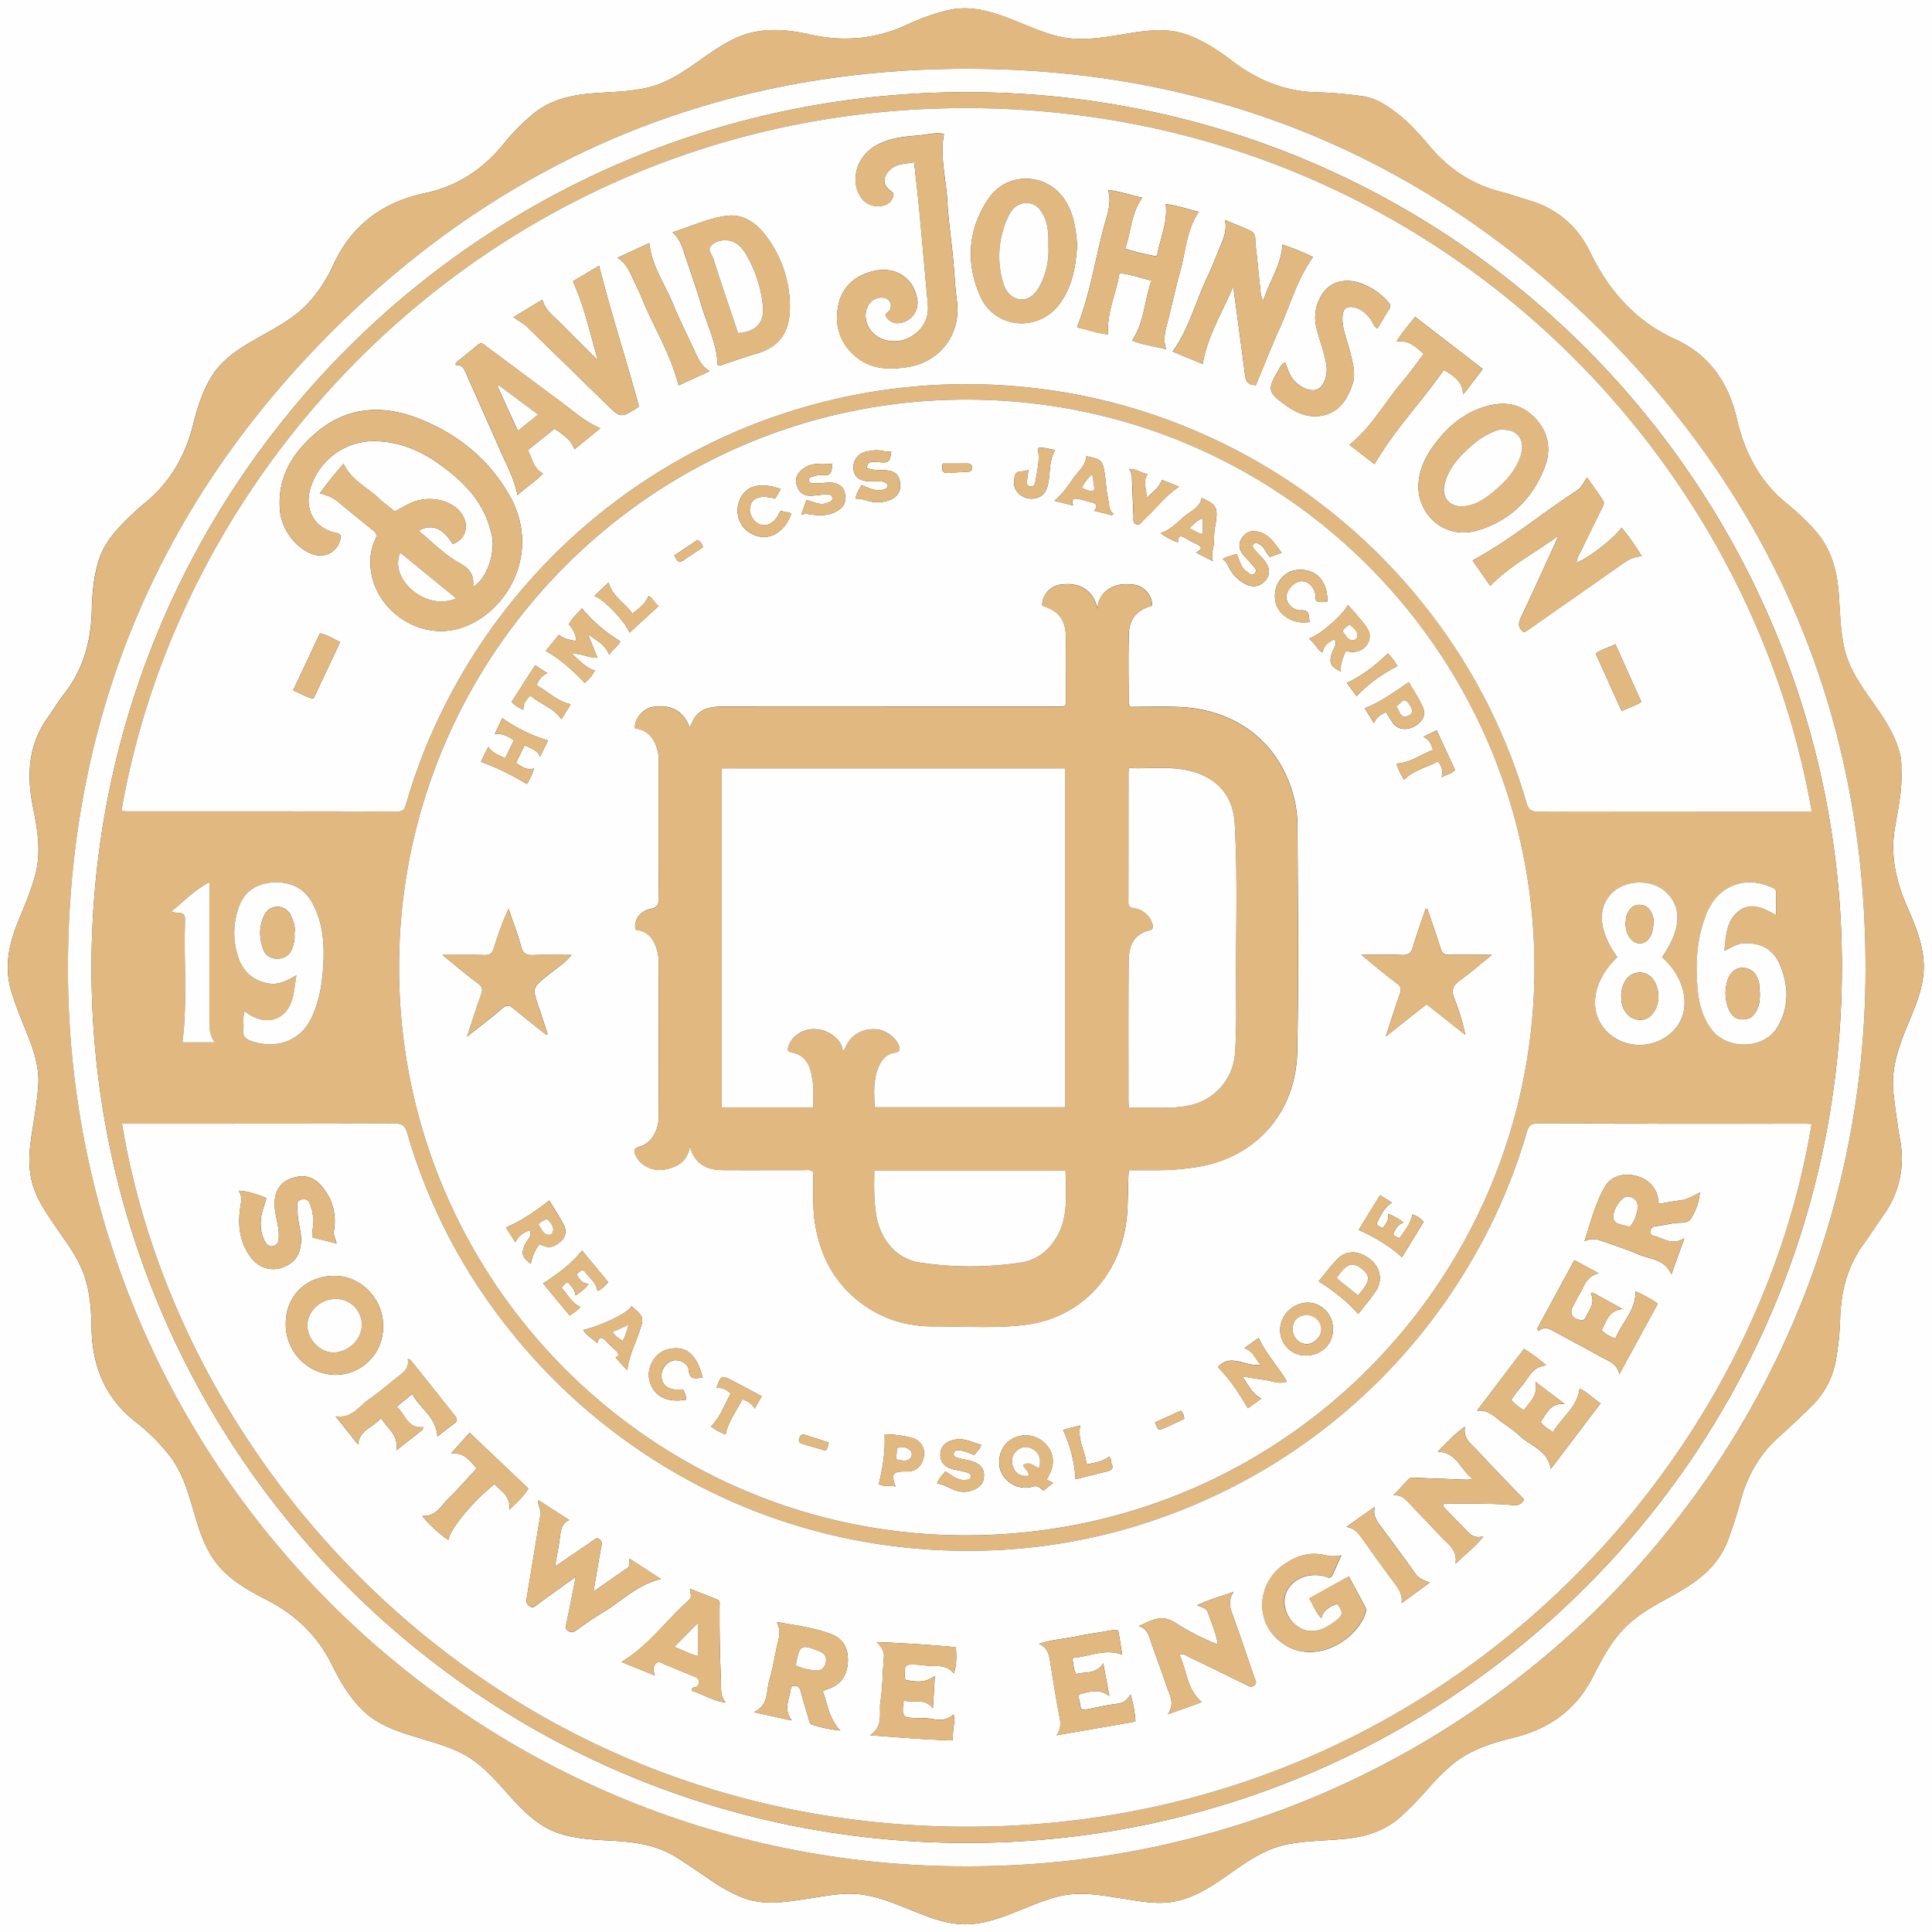 <?xml version="1.0" encoding="UTF-8"?>
<svg data-name="Layer 1" viewBox="0 0 1e3 1e3" xmlns="http://www.w3.org/2000/svg">
<rect x="0" y="0" width="1e3" height="1e3" fill="#333333" stroke="none"/>
<defs>
<style>.b3f9264c-ef8c-4dff-acac-b1708bb9d68d{fill:#fefefe;}.bf0c74bb-7dfe-47f9-9f5b-e340c99999d1{fill:#e1b87f;}</style>
</defs>
<path class="b3f9264c-ef8c-4dff-acac-b1708bb9d68d" d="M0,1000V0H1000V1000ZM984.17,399.67c-.14-2.06.16-5.09-.49-8.14-2.14-10-7.6-18.36-13.33-26.57-6.51-9.33-13.4-18.47-15.85-29.94-2-9.11-2.11-18.43-2.79-27.67-.91-12.32-4-23.65-12.56-33.12a113.66,113.66,0,0,0-13.53-12.92c-14.55-11.5-22.55-26.7-26.62-44.39-4.27-18.62-14.09-33.15-31.83-41.24-20.58-9.39-34.38-25-44.11-45.07-6.41-13.24-16.9-22.53-31.36-26.78-5.05-1.48-10-3.28-15.11-4.59-14.76-3.79-26.67-11.77-36.5-23.38-5.09-6-10.27-12-16.61-16.89-5.73-4.4-11.39-8.37-19.06-9.27a207.91,207.91,0,0,0-21.9-1.91c-17.16-.19-31.82-6.26-45.21-16.54-6.82-5.23-14.06-9.9-22.19-13-11.6-4.42-23.26-2.21-34.88-.3-10.43,1.71-20.85,3.39-31.37,1.12-8.17-1.76-15.77-5.23-23.49-8.32C513.56,6,501.65,2.09,488.65,5.81a112.34,112.34,0,0,0-18,6.45c-16.51,7.94-33.52,9.67-51.42,5.61-9.16-2.08-18.59-3.16-28.06-1.43-10.58,1.93-19.1,7.9-27.62,13.88-8.86,6.22-17.65,12.57-28.47,15.09-9.23,2.14-18.69,2.18-28.07,2.89-11.71.89-22.75,3.49-31.9,11.4a107.62,107.62,0,0,0-14,14.25c-10.71,13.43-24.18,22.44-41,26-22.14,4.69-38.22,16.63-47.71,37.47a75.71,75.71,0,0,1-11.92,18.48c-7.61,8.66-17.71,13.68-27.45,19.26-9.31,5.34-18.39,10.94-24,20.57-4.33,7.38-6.91,15.47-8.94,23.66-4.06,16.43-12,30.33-25.21,41.08A133,133,0,0,0,61.6,273.08c-4.27,4.59-7.88,9.61-10,15.65-3.14,9-3.85,18.42-4.11,27.84-.43,15.68-4.43,30.06-14.28,42.59-3,3.81-5.43,8-8.28,12-10.34,14.2-11.18,29.88-7.87,46.46,2.3,11.53,4.39,23.19,1.27,35-2.31,8.75-6,17-9.34,25.35-4.57,11.48-6.81,23.12-3.08,35.31,2.11,6.9,4.8,13.59,7.53,20.26,3.81,9.29,7.18,18.79,6.34,29-.71,8.68-2.22,17.29-3.55,25.91-1.52,9.87-1.74,19.6,2.23,29,2.72,6.43,6.68,12.14,10.61,17.85,4.41,6.4,9.07,12.63,12.43,19.68,4.83,10.14,5.73,21.11,5.89,32,.28,19.87,6.82,36.4,22.82,49a99.23,99.23,0,0,1,17.93,17.89c6.79,9,9.56,19.6,12.64,30.1s6.52,20.66,14.37,28.68c6.5,6.65,14.54,11.12,22.67,15.28,15.08,7.71,26.58,18.68,34.13,34,4.1,8.3,8.83,16.34,15.52,23,8.53,8.51,19.66,11.63,30.68,15,7,2.12,14.11,4.13,20.7,7.46,10.82,5.46,18.24,14.78,26.16,23.47,7.17,7.87,14.74,15.12,25.23,18.34,7.6,2.33,15.47,2.94,23.37,3.34,12.8.64,25.53,1.74,36.73,8.89,5.85,3.73,11.56,7.67,17.31,11.54a83.6,83.6,0,0,0,17.1,9.38c10.76,4,21.58,2.17,32.41.56,9.84-1.46,19.59-3.75,29.68-2.19,8.32,1.28,16,4.42,23.72,7.51,8.23,3.29,16.39,6.8,25.37,7.63,10.14.94,19.44-2.22,28.65-5.8,7.62-3,15.06-6.37,23-8.41,11.8-3,23.38-.52,35,1.27,7.65,1.18,15.29,2.65,23.12,1.62,10.52-1.39,19.24-6.72,27.73-12.59,10.36-7.18,20.41-15,33.24-17.41,10-1.88,20.13-1.83,30.19-2.84,10.62-1.07,20.31-4.3,28.34-11.6a181.19,181.19,0,0,0,13.94-14.32,109.08,109.08,0,0,1,13-12.87c9.22-7.45,20.29-10.82,31.45-13.58,18.45-4.57,32.27-14.47,41-31.68,5.13-10.11,10.49-20.25,19.32-27.9,6.88-6,14.92-10.09,22.78-14.48,12.11-6.76,22.82-14.76,27.83-28.49,2.32-6.39,4.45-12.84,6.2-19.4,3.48-13.06,9.7-24.41,19.87-33.51,5.79-5.18,11.41-10.55,17-16A43.79,43.79,0,0,0,950,705.19a142,142,0,0,0,2.47-23.53c.56-13.59,3.8-26.25,11.9-37.45,3.66-5.05,7-10.32,10.6-15.44a49.68,49.68,0,0,0,8.56-38.31c-1.39-8.05-2.5-16.15-3.46-24.26-1.58-13.48,3.07-25.65,8.16-37.75,4.09-9.73,8.08-19.62,7.45-30.44-.59-10.11-4.51-19.38-8.5-28.54-5.57-12.79-8.77-25.81-6.54-40C982.12,419.92,984.52,410.44,984.17,399.67Z"/>
<path class="bf0c74bb-7dfe-47f9-9f5b-e340c99999d1" d="M984.17,399.67c.35,10.77-2,20.25-3.55,29.8-2.23,14.19,1,27.21,6.54,40,4,9.16,7.91,18.43,8.5,28.54.63,10.82-3.36,20.71-7.45,30.44-5.09,12.1-9.74,24.27-8.16,37.75,1,8.11,2.07,16.21,3.46,24.26A49.68,49.68,0,0,1,975,628.77c-3.57,5.12-6.94,10.39-10.6,15.44-8.1,11.2-11.34,23.86-11.9,37.45A142,142,0,0,1,950,705.19a43.79,43.79,0,0,1-12.37,22.67c-5.55,5.45-11.17,10.82-17,16-10.17,9.1-16.39,20.45-19.87,33.51-1.75,6.56-3.88,13-6.2,19.4-5,13.73-15.72,21.73-27.83,28.49-7.86,4.39-15.9,8.52-22.78,14.48-8.83,7.65-14.19,17.79-19.32,27.9-8.73,17.21-22.55,27.11-41,31.68-11.16,2.76-22.23,6.13-31.45,13.58a109.08,109.08,0,0,0-13,12.87,181.19,181.19,0,0,1-13.94,14.32c-8,7.3-17.72,10.53-28.34,11.6-10.06,1-20.22,1-30.19,2.84-12.83,2.41-22.88,10.23-33.24,17.41-8.49,5.87-17.21,11.2-27.73,12.59-7.83,1-15.47-.44-23.12-1.62-11.63-1.79-23.21-4.29-35-1.27-8,2-15.4,5.45-23,8.41-9.21,3.58-18.51,6.74-28.65,5.8-9-.83-17.14-4.34-25.37-7.63-7.72-3.09-15.4-6.23-23.72-7.51-10.09-1.56-19.84.73-29.68,2.19-10.83,1.61-21.65,3.49-32.41-.56a83.6,83.6,0,0,1-17.1-9.38c-5.75-3.87-11.46-7.81-17.31-11.54-11.2-7.15-23.93-8.25-36.73-8.89-7.9-.4-15.77-1-23.37-3.34C279.77,946,272.2,938.72,265,930.85c-7.92-8.69-15.34-18-26.16-23.47-6.59-3.33-13.66-5.34-20.7-7.46-11-3.34-22.15-6.46-30.68-15-6.69-6.67-11.42-14.71-15.52-23-7.55-15.32-19.05-26.29-34.13-34-8.13-4.16-16.17-8.63-22.67-15.28-7.85-8-11.31-18.24-14.37-28.68S95,762.84,88.16,753.88A99.23,99.23,0,0,0,70.23,736c-16-12.61-22.54-29.14-22.82-49-.16-10.93-1.06-21.9-5.89-32-3.36-7.05-8-13.28-12.43-19.68-3.93-5.71-7.89-11.42-10.61-17.85-4-9.42-3.75-19.15-2.23-29,1.33-8.62,2.84-17.23,3.55-25.91.84-10.19-2.53-19.69-6.34-29-2.73-6.67-5.42-13.36-7.53-20.26C2.2,501.05,4.44,489.41,9,477.93c3.34-8.37,7-16.6,9.34-25.35,3.12-11.8,1-23.46-1.27-35C13.77,401,14.61,385.33,25,371.13c2.85-3.92,5.28-8.16,8.28-12,9.85-12.53,13.85-26.91,14.28-42.59.26-9.42,1-18.8,4.11-27.84,2.1-6,5.71-11.06,10-15.65a133,133,0,0,1,13.27-12.62c13.2-10.75,21.15-24.65,25.21-41.08,2-8.19,4.61-16.28,8.94-23.66,5.66-9.63,14.74-15.23,24-20.57,9.74-5.58,19.84-10.6,27.45-19.26a75.71,75.71,0,0,0,11.92-18.48c9.49-20.84,25.57-32.78,47.71-37.47,16.8-3.55,30.27-12.56,41-26a107.62,107.62,0,0,1,14-14.25c9.15-7.91,20.19-10.51,31.9-11.4,9.38-.71,18.84-.75,28.07-2.89,10.82-2.52,19.61-8.87,28.47-15.09,8.52-6,17-11.95,27.62-13.88,9.47-1.73,18.9-.65,28.06,1.43,17.9,4.06,34.91,2.33,51.42-5.61a112.34,112.34,0,0,1,18-6.45c13-3.72,24.91.2,36.73,4.94,7.72,3.09,15.32,6.56,23.49,8.32,10.52,2.27,20.94.59,31.37-1.12,11.62-1.91,23.28-4.12,34.88.3,8.13,3.1,15.37,7.77,22.19,13,13.39,10.28,28.05,16.35,45.21,16.54a207.91,207.91,0,0,1,21.9,1.91c7.67.9,13.33,4.87,19.06,9.27,6.34,4.85,11.52,10.89,16.61,16.89,9.83,11.61,21.74,19.59,36.5,23.38,5.09,1.31,10.06,3.11,15.11,4.59,14.46,4.25,24.95,13.54,31.36,26.78,9.73,20.1,23.53,35.68,44.11,45.07,17.74,8.09,27.56,22.62,31.83,41.24,4.07,17.69,12.07,32.89,26.62,44.39a113.66,113.66,0,0,1,13.53,12.92c8.6,9.47,11.65,20.8,12.56,33.12.68,9.24.84,18.56,2.79,27.67,2.45,11.47,9.34,20.61,15.85,29.94,5.73,8.21,11.19,16.53,13.33,26.57C984.33,394.58,984,397.61,984.17,399.67ZM500.18,966c255.5.49,464.59-205.69,465.42-463.16.41-128.63-45.32-240-136.34-331C738.83,81.4,628.13,35.56,500.34,35.59c-126.68,0-236.69,45.09-326.88,134.31S36.69,368.65,35.21,495.63C32.15,757.16,243.35,966.26,500.18,966Z"/>
<path class="b3f9264c-ef8c-4dff-acac-b1708bb9d68d" d="M500.18,966c-256.83.3-468-208.8-465-470.33,1.48-127,48-236.42,138.25-325.73S373.66,35.63,500.34,35.59c127.79,0,238.49,45.81,328.92,136.22,91,91,136.75,202.36,136.34,331C964.77,760.27,755.68,966.45,500.18,966ZM47.37,500.29c-.44,248.49,199.7,452.84,451.71,453.6,250.2.76,453.8-200.76,454.28-452.61.48-248-199.29-452.42-450.91-453.57C250.6,46.57,47.53,249.78,47.37,500.29Z"/>
<path class="bf0c74bb-7dfe-47f9-9f5b-e340c99999d1" d="M47.37,500.29C47.53,249.78,250.6,46.57,502.45,47.71c251.62,1.15,451.39,205.61,450.91,453.57-.48,251.85-204.08,453.37-454.28,452.61C247.07,953.13,46.93,748.78,47.37,500.29Zm746.86.74c.1-161-129.56-293.77-293.29-294.2C337.51,206.41,206.67,339,206.56,500.45,206.45,664,339,795.32,501,794.7,666.2,794.07,794.23,660.09,794.23,501ZM63.16,581.62c30.07,182.51,195.3,361.7,433.18,363.87C736.28,947.67,907,768,937.69,581.78c-1.12-.06-2.21-.16-3.3-.16q-69.37,0-138.74-.09c-3.4,0-4.5,1.36-5.33,4.26a293.74,293.74,0,0,1-29.46,68.09A302.27,302.27,0,0,1,601.2,785.49a294.75,294.75,0,0,1-83.91,16.78,306.92,306.92,0,0,1-87.37-7.88,299.39,299.39,0,0,1-101-45.13A302.92,302.92,0,0,1,262,686.14a292.74,292.74,0,0,1-51.24-99.95c-1-3.48-2.57-4.68-6.34-4.67-45.69.15-91.38.1-137.07.1ZM937.75,420C904.51,229.09,737.7,62.45,513.14,56.13,277,49.49,97.17,221.92,62.87,419.73c1,.08,1.91.23,2.86.23q70,0,140,.07c2.78,0,3.71-1,4.45-3.6a282,282,0,0,1,15.45-41.6,302.41,302.41,0,0,1,516.73-54.9,295.42,295.42,0,0,1,47.81,95.73c1,3.44,2.53,4.4,6,4.39q68.75-.18,137.49-.08Zm-77.48,75.49c10.05-14.42,10.57-26.13,1.64-34.06-7.13-6.33-20.08-6.13-27.13.43-8.31,7.73-7.45,20.09,2.35,33.63-13.06,12.35-15.3,28.47-5.34,38.51,9.38,9.45,25.41,9.11,34.63-.74S873,506.78,860.27,495.46Zm-733.64,28c-1.18,3.48-.29,6.55-.69,9.51-.44,3.25,1.15,4.82,4,5.81,12.18,4.26,25.27.9,31.46-12.21,3.93-8.32,5.32-17.16,5.9-26.15.73-11.44.05-22.75-5.63-33.11-4.43-8.09-11.77-11.12-20.56-10.56s-14.93,5-17.72,13.41a39.37,39.37,0,0,0,.11,25.7c2.55,7.35,7.88,11.89,15.73,13.18,5.09.84,9.35-1.45,14.21-4.27-.69,4.3-1,7.87-1.86,11.32-2.61,10.92-11.89,14.94-21.71,9.52C128.9,525.1,128,524.42,126.63,523.48Zm765.92-31.33c.78-7.84,1-15.68,7.6-20.66,6.27-4.72,12.58-1.53,19.12,2.11,0-4.44,0-8.26,0-12.07,0-1.42-1.19-1.84-2.16-2.24-4.91-2.06-9.92-3.28-15.33-2.25-9.36,1.79-15.12,7.71-18.54,16.15-4.6,11.39-5.56,23.41-4.77,35.5.56,8.57,2.12,17,7.53,24.22,8.06,10.69,27.08,10.31,34-1.12,6.29-10.45,5.95-21.69,1.25-32.64-3.45-8-10.13-11.31-18.77-10.89C898.82,488.43,896.07,490.7,892.55,492.15ZM108.38,456.6c-8.11,4.15-13.26,10.15-19.72,15.15,3,1.72,7.28-.93,7.1,4.34-.72,21.18,1.37,42.45-1.33,63.45h16.74c-2.71-3.57-2.83-7.12-2.81-10.76,0-15.26,0-30.51,0-45.77Z"/>
<path class="b3f9264c-ef8c-4dff-acac-b1708bb9d68d" d="M794.23,501c0,159.06-128,293-293.22,293.67C339,795.32,206.45,664,206.56,500.45c.11-161.43,131-294,294.38-293.62C664.67,207.26,794.33,340,794.23,501Zm-210,104.67c4.58,0,8.59,0,12.6,0a137.91,137.91,0,0,0,22-1.53c31.06-4.68,52-28.14,52.62-60,.81-38.86.27-77.75.14-116.63a63.16,63.16,0,0,0-4.72-23.46c-9.8-24.28-31.49-37.13-56.51-38.13-8.56-.34-17.14-.06-25.52-.06a7.7,7.7,0,0,1-.66-1.77c0-12.08-.24-24.16.1-36.23.22-7.71,4.61-12.44,12-14.31.46-4.78-3.85-10.15-9.18-10.89-4.13-.58-8.29-.47-12.17,1.61-4,2.15-6.33,5.46-6.88,10.69-2.13-9.34-9.08-13.69-18.77-12.42a11,11,0,0,0-9.85,10.9c9,2.93,12.28,7.41,12.33,17.16.06,10.42,0,20.83,0,31.25,0,1.19.39,2.52-1,3.84H474q-49.78,0-99.57,0c-10.32,0-14.62,2.9-17.39,11.3-2.58-8.56-9.74-12.72-19.08-11.1-5.22.91-9.64,6.11-9.27,11.08,7.46,1,10.61,6.19,12,12.88a28.79,28.79,0,0,1,.23,5.81c0,23.05-.05,46.1.08,69.15,0,3.28-.65,4.84-4.2,5.63-5.83,1.29-8.76,5.76-7.89,10.78,6.64.58,9.65,4.94,11.3,10.89a27,27,0,0,1,.71,7.41q0,39.37,0,78.74c0,7.07-3.95,13.36-9.13,15-3.85,1.22-4.22,2.17-2.21,5.74a11.62,11.62,0,0,0,3.29,3.67c4.43,3.28,9.25,3.48,14.22,1.91,5.27-1.66,9.05-5,9.95-11.33,2.42,8.58,7.81,12.34,17.4,12.39,13.89.07,27.78,0,41.66,0,1.47,0,3.05-.43,4.65.72.63,8.41-.31,17,.92,25.54,2.49,17.38,9.88,31.88,24.05,42.54,11.12,8.37,23.85,12.13,37.67,12.08,15.53-.06,31.08,1.08,46.57-.72,31.21-3.63,51.65-28.13,53.53-58.89C583.88,620.1,583.78,613.18,584.21,605.7ZM738.8,470.43l-.88-.08c-2.22,6.63-4.61,13.2-6.59,19.9-.9,3-2.27,4.18-5.51,4.06-6.69-.27-13.39-.08-21.2-.08,6.71,5.42,12.37,10.25,18.32,14.69,2.37,1.76,2.51,3.22,1.58,5.8-2.46,6.8-4.58,13.72-7.22,21.76,7.66-6.08,14.33-11.36,21.1-16.72l20,15.81a109.18,109.18,0,0,0-5.58-18.6c-1.89-4.47-.77-7,3-9.68,5.34-3.8,10.28-8.16,16.37-13.06-8.18,0-15.05-.12-21.92,0-2.68.07-3.87-.85-4.66-3.43C743.51,484,741.09,477.23,738.8,470.43ZM282.74,535.59l.66-.45c-1.54-4.69-3-9.38-4.62-14-3.36-10.05-3.27-9.93,5.05-16.6,3.9-3.13,8.22-5.85,12-10.26-7.06,0-13.42-.22-19.75.08-3.59.17-5.37-.73-6.38-4.48-1.77-6.59-4.28-13-6.48-19.46a161.41,161.41,0,0,0-7.58,20.33c-.83,2.71-2.13,3.69-5,3.6-6.85-.22-13.7-.07-21.59-.07,6.63,5.36,12.26,10.2,18.22,14.59,2.38,1.75,2.75,3.21,1.82,5.8-2.45,6.85-4.67,13.79-7.37,21.87,6.72-5.33,12.62-9.66,18.08-14.49,2.56-2.27,4.07-1.67,6.27.15C271.52,526.72,277.16,531.12,282.74,535.59Zm25.17-188.53c-4.91-1.42-7.92-5.25-12-8.63,4.89-.44,8.71,2.12,13.28,2l-4.92-12.26c4.16,3.21,9.07,5.31,11,10.73,2-2.82,4.69-4.52,5.74-7a77.07,77.07,0,0,1-19.83-17.05c-2,2.58-5,4.86-6.76,8.39a14,14,0,0,1,3.93,8.61c-3.47-.72-6.5-1.14-9.09-3.23l-6.74,8.28c7.88,4.55,14.17,10.24,20.12,16.58A22.71,22.71,0,0,0,307.91,347.06Zm233.74,418.8c.49-.81.77-1.26,1-1.72,3.74-6.59,2.89-12.93-2.35-17.62a14.18,14.18,0,0,0-17.89-.76c-4.67,3.48-6.6,10.83-4.24,16.1a13.77,13.77,0,0,0,16.58,7.57c2.68-.75,3.69.9,5.35,2.11l5-4Zm104.28-37,7-5c-5-2.31-6.68-7-10-11.46,4.48.71,8.09,1.36,11.73,1.84s7.25,2.32,11.4.89c-4.59-8.05-10.88-14.36-14.54-22.6l-7.49,5.3c4.71,1.34,5.58,5.5,8.5,8.57-7.76,1.24-15.67-6.32-22.13,1.29C636.82,714,641.28,721.16,645.93,728.89ZM271.55,385.71c3.15,1.56,6.29,2.3,8,5.9,1.55-3.15,2.87-5.86,4.1-8.38A77.89,77.89,0,0,1,260,371.69l-3.93,8.23c4.05-.38,7,1.22,9.95,3.25-1.57,3.25-3,6.2-4.48,9.27-3.29-1.54-6.56-2.52-8.83-5.85l-3.8,7.71a131.38,131.38,0,0,1,23.74,11.5,34.15,34.15,0,0,0,3.79-8.06c-4,1.16-6.38-1-9.4-2.8C268.54,391.84,270,388.92,271.55,385.71Zm411,277.48c7.76,5,14.59,10.06,20.45,16.94,3-3.81,6.29-7.69,9.13-11.91,3.64-5.4,2.31-12.22-2.77-16.3-5.94-4.77-12.42-5-17.21-.11C688.62,655.42,685.6,659.55,682.57,663.19Zm-6.84,38.44c8.1,0,14.18-5.72,14.24-13.51s-5.72-13.91-13.36-13.87a14.5,14.5,0,0,0-14,14.15A13.27,13.27,0,0,0,675.73,701.63ZM279.19,644c.89.33,1.65.59,2.4.9,3.48,1.4,6.18-.22,8.61-2.38a6.56,6.56,0,0,0,1.83-8c-2.36-4.74-5.35-9.17-7.74-13.16-7.22,5.7-14.26,10.52-22.4,14l4.88,7.62c1.51-3.61,4.32-5,7.45-6.23,1.4,3.07-1.1,4.61-2,6.51-2.64,5.3-2.3,7.25,2.55,10.93A22.52,22.52,0,0,1,279.19,644ZM677.45,330.51c3.06,2.32,4.22,5.48,7,7.23,1.12-3.61,2.33-5,6.17-6.86,1.91,2.44-.19,4.42-.9,6.4-2,5.67-1.43,7.41,4.35,10.29-.46-3.82,1-7.1,2.39-10.47,1.33.13,2.53.33,3.74.35,6.44.1,11-6.78,7.54-12.11-2.78-4.34-6.55-8-10.08-12.26C695.81,317.79,682.43,329.4,677.45,330.51ZM459.6,251.16a2.69,2.69,0,0,1-2.22,2.22c-4.15,1.16-7.76-.8-11.49-2.28-1.21,2.42-2.72,4.35-3,7a19,19,0,0,1,5.56.89,17.55,17.55,0,0,0,11.43.05c4.43-1.48,6.62-4.78,6-9.12-.64-4.53-2.79-6.25-8.05-6.54-3.14-.17-6.38.22-9.32-1.34.84-2.93,1.8-3.35,6.33-2.86,5.11.55,5.64.11,6.48-5.37a38,38,0,0,1-5.76-.58c-2-.5-3.87.09-5.75.26-5,.47-8.31,4.26-8.07,8.81s3.11,6.76,8.66,6.87c1.66,0,3.33,0,5,0S458.66,249.53,459.6,251.16Zm256,384.57c-1.4-1-3.8-1.12-2.72-3.19,1.91-3.65,3.57-7.6,7.54-10.07l-6.13-3.83-11,17.94c8.12,3.75,15.61,8,22.34,14.16l11.24-18.37a14.32,14.32,0,0,0-5.79-3.8c-1.09,5-4,8.55-6.62,12.27-1.51-.45-2.67-.86-3.39-2.14,1.15-2.4,2.24-4.87,5.35-5.86a27.3,27.3,0,0,0-8-4.57C719.06,631.46,717.46,633.47,715.57,635.73ZM298.39,659.62c1.58-1.32,2.91-3.37,4.62-1.1,2.32,3.07,5.72,5.44,6.26,9.8a17.68,17.68,0,0,0,5.53-4.69l-13.52-16.32c-5.74,7.13-12.61,12.13-20.13,17,4.47,5.41,9.1,11,13.75,16.61,2.12-1.58,4.14-2.57,5.4-4.53-4.64-2-6.47-6.53-9.75-9.85,1.13-1.28,1.83-2.48,3.48-2.85,1.65,2,3.58,3.81,3.86,6.85,2.62-1.84,4.92-3.35,6.83-6.14C301.2,664.51,300,662.19,298.39,659.62Zm205.89,93.53c1.24-1.87,3.05-3.12,3.54-5.34-4-1-7.64-3.14-12-2.83-5.2.38-8.78,3-9.08,7.32-.32,4.57,2.28,7.38,7.83,8.47,1.89.37,3.79.74,5.64,1.27,1.16.33,2.56.72,2.28,2.43s-1.8,1.4-3,1.52c-4.08.41-6.87-2.37-10.18-4.43-1.48,2.14-3.51,3.64-4.23,6.32,4.62.58,8,3.82,12.62,4.23,5,.44,10.6-2.31,11.36-6.25,1.05-5.45-1.34-8.52-7.81-10-1.35-.31-2.74-.45-4-.87-1.49-.47-3.94-.53-3.6-2.61.39-2.46,2.92-1.71,4.51-1.42A37.94,37.94,0,0,1,504.28,753.15ZM414.74,266.52c2.27-.93,3.81-.37,5.4-.16,5,.68,9.89.53,14.31-2.66,3.13-2.26,3.5-5.27,2.82-8.47-.61-2.91-2.61-4.63-5.73-5.27-3-.6-5.77.43-8.65.12-1.54-.16-3.89.78-4.21-1.43s2.27-1.86,3.68-2.43a5,5,0,0,1,2-.31c5.71.12,5.71.13,6.52-5.75-5.24-.07-10.61-.93-15.21,2.5-2.83,2.11-4.42,4.8-3.22,8.61s3.69,5.44,7.44,5.31c2.61-.09,5.21-.56,7.82-.76,1.47-.11,2.95.21,3.11,2,.13,1.53-1.2,1.89-2.4,2.41-3.85,1.64-7.23-.48-11-1.44C416.57,261.23,415.79,263.49,414.74,266.52Zm160.88.17.72-.76c-2.61-1.88-2.13-4.77-2.73-7.27a69.77,69.77,0,0,1-1.17-8.2C571,238,571,238,562.57,236.2c-.11,0-.25.09-.29.11-.39,5.09-4.52,7.88-7,11.61-2.65,3.92-5.35,7.83-9.54,11.25l9.77,2.5c-1.47-3.92.74-3.82,3.06-3.33,2.16.44,4.27,1.14,6.42,1.65,2.62.62,3.43,1.88,1.33,4.38ZM326.89,676c-1.06,3.18-15.39,10.21-25,12.42,1.76,2.86,4.66,4.29,7.28,6.86.92-4.14,2.66-3,4.55-1.09,1.46,1.48,2.93,3,4.5,4.33,2,1.72,2.69,3.25.4,4.11l6.06,6.63c.69-7,3.92-13.14,6.11-19.63C333.38,681.86,333.45,681.88,326.89,676ZM619.11,286l8.71,4.46c-1.09-3,0-5.68.34-8.37.35-2.88.1-5.78.62-8.69,1.92-10.65,1.27-12-6.58-15.55a.5.5,0,0,0-.29,0c-1,5.24-6,6.86-9.32,9.79-3.54,3.1-6.82,6.68-11.86,8.29a32.53,32.53,0,0,0,9,4.79c-.23-3.82,1.53-3.55,3.85-2.25,2,1.16,4.09,2.36,6.21,3.37C622.6,283.16,621.91,284.39,619.11,286Zm13.78,3.41c1.89,1.22,2.55,2.91,3.36,4.51a19.47,19.47,0,0,0,7,7.56c4.6,3,8.79,2.45,11.9-1.25,2.65-3.17,2.11-7.13-1.53-11.13-1.4-1.53-2.91-3-4.22-4.58-.66-.79-1.55-1.81-.54-2.95,1.18-1.33,2.27-.3,3.32.3,2.51,1.43,3.14,4.46,5.19,6.42l6-2.21c-3.25-4.18-5.67-8.61-10.71-10.44-4.17-1.52-7.55-.67-9.84,2.83s-1.25,6.57,1.33,9.41c1.49,1.63,3.05,3.22,4.44,4.93.93,1.13,2.36,2.47.8,4s-2.77-.06-4-.88c-3.19-2.15-3.71-5.95-5.32-9.17-2.06.64-3.91,1.19-5.74,1.79A10.09,10.09,0,0,0,632.89,289.4Zm84.44,79.17c1.4,2.14,2.46,4.1,3.83,5.81,2.71,3.37,6.93,3.82,11.22,1.39,4.07-2.3,5.9-6.1,4-10-2.15-4.56-5-8.81-7.2-12.68-7.47,5.17-14.43,10.21-22.74,13.45,1.37,2.23,2.93,4.77,4.76,7.73C712.4,371.1,714.74,369.9,717.33,368.57ZM454.86,768.13c2.53,1.54,5.61.68,8.68,1.26-2.42-6.47-1.53-7.77,5-7.76.41,0,.83,0,1.25,0,4.67-.17,7.78-3.15,8.41-8.08a8.14,8.14,0,0,0-6-9.23,53.34,53.34,0,0,0-14.36-1.85C458.31,751.25,457,759.48,454.86,768.13ZM363.69,713c-3.26-12.35-8.79-16.78-18-14.59-6.48,1.54-11.11,9.18-9.59,15.83,1.91,8.3,9,12.09,19.15,10.19a14.66,14.66,0,0,0-1.71-5.27,40.61,40.61,0,0,1-4.7,0c-4-.48-6.4-3.1-6.49-6.86s2.78-7.55,6.33-8.15c3.23-.54,7.48,1.56,7.75,4.76C356.86,714.54,360.23,713.41,363.69,713ZM687.11,311.27c-.13-13.38-8.68-17.16-16.17-16.2-7.18.93-12.16,8.26-10.83,16,1.25,7.34,9.53,12.41,17.8,10.82-.78-2.59.5-6.33-4.67-6-3.94.25-7.47-3.59-7.4-7,.07-3.68,4.13-7.92,7.73-8.07s7,3.28,7.37,7.51c.08.94-.26,2,.66,2.87A9.74,9.74,0,0,0,687.11,311.27Zm-283-58.15c-11.12-3.94-18.77-1.56-21.52,6.47a13.54,13.54,0,0,0,8.31,17.51c7.55,2.82,15.09-1.64,18.64-11a3.18,3.18,0,0,0-2.64-1c-1.08.09-2.05-1-3.15-.33-2.3,5.5-6.32,8.09-10.34,6.69-3.71-1.28-6.17-6.15-5-9.84,1.37-4.27,5.45-5.45,12.85-3.58Zm197.34-4.73c-1.66,4.32-5.13,6.55-8,9.48.35-4.22-2.38-8.29.57-12.52-3.39-.44-5.88-2.72-9.66-2.62a6.13,6.13,0,0,1,1.49,3.8q.36,10.17.85,20.33c.08,1.6-.57,3.65,1.3,4.48s2.85-1.22,4-2.27c6.1-5.55,11-12.33,18.26-17.15Zm144.66,154c2.89-1.77,5.4-1.77,7-3.89L743.61,378l-6.9,3.38c3.17,1.4,4.15,3.83,5,6.82-6.42,2.33-11.78,6.77-18.89,7a34.74,34.74,0,0,0,3.89,8.38c5.06-5.07,11.83-6.33,17.57-9.53C746.05,396.5,747.24,398.61,746.15,402.39ZM394.26,722.68c-5.17-2.75-10.14-5.42-15.15-8-5.84-3-5.85-3-8.23,3.8,3-.45,5.28.8,7.4,2.85-3.39,5.72-5.32,12.17-10.25,17a32.4,32.4,0,0,0,7.55,4.16c1.33-7,5.8-12.29,8.61-18.25,2.92,1,5,2.15,6.45,4.83ZM277,344.36l-12.2,18.95a17.33,17.33,0,0,0,6.14,4.08c-.35-3.26,1.45-5.12,3.49-7.41,5.2,4.38,12,6.3,16.14,12.28l4.8-7.74c-7.08-1.53-11.78-6.64-17.72-9.83,1.23-2.76,2.53-5,5.65-6.24ZM537.13,232c1.3,6.17-.37,11.93-1.28,17.75a2.17,2.17,0,0,1-2.65,2c-1.77-.21-1.7-1.59-1.6-2.83.13-1.72.4-3.43.69-5.73-2.6,1.47-6.18-.23-7,3.14-.86,3.52-.71,7.16,2.77,9.75a9.28,9.28,0,0,0,9.37,1.34c3.28-1.22,4.35-3.89,5.05-7,1.29-5.8.33-12.05,3.73-17.58C543.18,232.68,540.47,231.23,537.13,232ZM307.6,308.51c4.43,1,16.27,13.49,18.26,18.92l15-13.77c-2.12-1.5-2.84-3.94-5.18-5.18-1.59,4.18-5,6.37-8.34,9.25-3.79-5.81-10.43-8.8-12.32-16.23ZM550.24,740.1a70.22,70.22,0,0,1,6.47,25.56c5.45-1.37,10.91-2.76,16.39-4.1,2.07-.5,3.37-1.48,2.31-3.76-.58-1.22,0-2.84-1.36-3.79-3.4,2.5-7.33,3.17-11.67,3.92-.68-7-4.94-12.95-3.22-20.11ZM702.16,360.35a74.69,74.69,0,0,1,21.16-15.55,35.13,35.13,0,0,0-4.94-6.56c-6.39,6.22-13.13,11.46-21.26,15.22ZM429,746.66c-4.36-1.39-8.41-2.71-12.48-4-1.55-.49-2.26.44-2.77,1.74-.6,1.53,0,2.43,1.42,2.86,4.08,1.23,8.16,2.42,12.09,3.57C428.46,749.67,428.5,748.39,429,746.66Zm168.79-10.4c1.71,4,1.78,4.14,3.94,3.24,3.81-1.59,7.52-3.4,11.26-5.1-.3-1.71-.45-3.07-1.92-4.17ZM361,279.48,349,287.55c1.28,2.26,2.05,4.27,4.63,2.51,3.41-2.33,6.85-4.61,10.22-6.87C363.25,281.57,362.72,280.31,361,279.48Zm127-39.57c-1.05,3.66-.12,5.15,3.19,4.87,3.15-.27,6.31-.43,9.46-.58,1.35-.07,2.44-.23,2.47-2,0-1.91-1-2.32-2.61-2.31C496.44,239.93,492.33,239.91,488.05,239.91Z"/>
<path class="b3f9264c-ef8c-4dff-acac-b1708bb9d68d" d="M63.16,581.62h4.16c45.69,0,91.38,0,137.07-.1,3.77,0,5.34,1.19,6.34,4.67A292.74,292.74,0,0,0,262,686.14a302.92,302.92,0,0,0,66.91,63.12,299.39,299.39,0,0,0,101,45.13,306.92,306.92,0,0,0,87.37,7.88,294.75,294.75,0,0,0,83.91-16.78A302.27,302.27,0,0,0,760.86,653.88a293.74,293.74,0,0,0,29.46-68.09c.83-2.9,1.93-4.27,5.33-4.26q69.38.19,138.74.09c1.09,0,2.18.1,3.3.16C907,768,736.28,947.67,496.34,945.49,258.46,943.32,93.23,764.13,63.16,581.62ZM629.88,851a124.91,124.91,0,0,1-21.77-11.18c-7.24-4.63-12.56-.77-18.68,1.86,3.74,1,4.89,3.74,5.94,6.89,2.7,8.14,5.81,16.14,8.51,24.27,1.45,4.37,4.47,8.63.61,14.47L622.05,881c-7.93-6.72-7.73-16.51-11.73-24.76,2.62-.37,3.93.82,5.35,1.5,9.49,4.57,18.94,9.23,28.41,13.83,1.69.82,3.53,2.33,5.32.6,1.53-1.47,0-3.18-.44-4.64-3.49-10.35-7-20.69-10.71-31-1.39-3.89-3-7.66.26-12.61-6.86,2.57-12.73,4-18.92,7,2.81,1.05,4.94,1.55,5.7,3.84,1.75,5.23,4.05,10.29,5,15.77C630.16,850.68,630,850.82,629.88,851ZM278.73,776.55c-.56,3,1.49,4.78,1.09,7.08-1.5,8.84-2.93,17.7-4.39,26.55-.95,5.72-1.93,11.44-2.82,17.17-.23,1.51-.17,2.91,1.47,4s2.57.29,3.7-.56c1.33-1,2.63-2,4-3,5.07-3.65,10.15-7.28,16.26-11.66-1.78,8.92-3.23,16.49-4.82,24-.33,1.55-.9,2.84.85,4s3,.59,4.49-.48c4.17-3,8.32-6,12.73-8.59,10-5.83,18.2-14.8,30.79-17.77L325.68,806.7c-.07,2.07.71,3.75-.8,4.8l-17.7,12.3c1.43-8.37,2.58-15.57,3.93-22.73.33-1.74.79-3.21-.95-4.43s-2.48.57-3.64,1a8.13,8.13,0,0,0-1.35,1l-17.91,12.23c1-6,2-10.86,2.62-15.74.45-3.29.78-6.49,4.67-8.39Zm510.07-.47c-8.08-8.44-16.32-16.86-24.32-25.49-3.05-3.29-7.36-6-6.2-12.18-5.51,4-9.58,8.43-14.1,13,10.05.28,11.94,9.58,18,14a7.21,7.21,0,0,1-3.11.48c-8.72-.33-17.44-.63-26.16-1-1.42-.06-2.79-.32-3.88.82-2.56,2.67-5.08,5.37-7.85,8.31,4.27-.61,6.56,2.24,9,4.82q8.16,8.58,16.33,17.18c3.39,3.59,8.07,6.41,6.83,13.35,5.15-5,10.09-8.47,14.42-14.14-5.22,1.41-7.39-1.64-9.86-4.19-3.18-3.29-6.41-6.53-9.57-9.85-.69-.73-1.92-1.34-1.08-3,1.25,0,2.62,0,4,0,10.67.2,21.35-.15,32,.87C785.65,779.28,787.59,778.66,788.8,776.08ZM683.93,837.53c1.23-4.49,4.68-6,8.17-7.46,3.36,4.5,3.22,5.94-.83,9a40.88,40.88,0,0,1-4.51,3c-6.32,3.55-12.75,2.72-17.46-2.2s-5.88-12.3-2.55-17.52c3.63-5.7,11.15-8.31,18.66-6.52,1.47.36,3.2,1.76,4.29-.59,1.47-3.19,2.87-6.41,4.6-10.28a16.36,16.36,0,0,1-8,.1c-8.47-2.14-15.81.35-22.55,5.37-11.83,8.82-13.79,25.52-4.58,35.88,15.59,17.55,40.17,5.89,47-9.68.66-1.51,1.31-3.25.5-4.81-2.71-5.24-5.59-10.39-8.55-15.85l-20.46,11.43C680,830.83,680.92,834.55,683.93,837.53ZM198.28,687c.52-14.25-11.24-26.86-25.62-26.6s-24.87,10.58-24.74,25a26.13,26.13,0,0,0,25.77,26.23A24.69,24.69,0,0,0,198.28,687ZM402,839.54c1.84,3.4,1.63,6.51.77,9.9-1.68,6.69-2.53,13.62-4.54,20.21-1.71,5.63-.06,12.82-8,16.56l19.63,4.32c-4.33-5.61-1.57-10.47-.75-15.36.21-1.29.38-2.63,2.05-2.62a3,3,0,0,1,3.21,2.55c1.24,4.82,2.73,9.57,4.14,14.34.35,1.19.48,2.82,1.68,3.2a71.4,71.4,0,0,0,14.77,3.08c-6.07-6.34-6.57-13.7-9.13-20.37,1.07-.46,1.67-.81,2.32-1,6.62-2.05,10.46-6.78,10.72-14.55.19-5.58-1.62-11.27-8.51-13.92C421.29,842.41,411.63,841.32,402,839.54ZM820.14,642.45a10.41,10.41,0,0,1,8.41-.34c6.5,2.36,13.16,4.36,19.47,7.14,5.93,2.61,13.62,2.23,17.09,10.37,2.31-6.44,4.3-12,6.72-18.78-6.43,4.16-10.79,0-15.58-1.06-1.17-.26-2.41-.84-2.11-2.56a2.7,2.7,0,0,1,2.43-2.44c3-.5,6-.9,9-1.54,3.22-.7,7.64.35,9.44-2.2a30.57,30.57,0,0,0,4.84-13.81c-3.78,2-6.89,3.76-10.56,4.17s-7,1.15-10.66,1.78c-.14-.84-.26-1.37-.32-1.89-.74-6.37-5-11-11.49-12.64s-12.91.06-16.09,5.55C825.63,622.94,823.31,632.82,820.14,642.45ZM494.78,852.59c-13.42-1.25-26.7-2.07-41-2.66,2.69,2.74,4,4.86,3.74,7.92-.72,7.58-.58,15.27-1.79,22.76-.93,5.8,1.88,12.68-5.3,17.54,14.92,1.12,28.74,2.28,42.66,2.66.17-2.8.16-4.9.47-6.94s.83-4,0-6.51c-3.13,2.84-6.64,3.22-10.23,2.49a42.71,42.71,0,0,0-8.28-.61c-8-.1-8.26-.36-7.46-8.18,0-.24.28-.45.54-.83,4.69,1.39,10.63-1.6,14.74,4.08.32-5.47.63-10.94,1-16.83-4.73,3.14-7.69,3.49-15.32,2-.08-.73-.21-1.52-.23-2.32-.13-5.43.11-5.74,5.44-5.57,3.18.11,6.34.73,9.51.73,3.81,0,7.46.09,10.4,3.85C495.3,861.49,495,857.29,494.78,852.59ZM123.55,616.34c1.89,2.69,1.35,5.38.89,8.3-1.46,9.27-.48,18.2,5.3,26.05,3.87,5.25,10.13,7.4,15.8,5.55,6.88-2.23,10-6.72,10.3-13.9.22-5.21-1.94-10.07-1.79-15.2.06-2.4-1.4-5.87,2.56-6.37s3.89,3.21,4.91,5.62c.26.61.07,1.41.28,2.05,1.33,3.93-.47,7.88-.15,12l12.55,3.19c-.49-2.62-1.77-4.22-1.36-6.56a27.55,27.55,0,0,0-5.66-22.26c-3.06-4-7.21-6.57-12.53-5.82-9.25,1.33-13.32,7.3-12.34,16.75.51,4.95,2.27,9.71,2,14.76-.13,2.14-.59,3.92-2.86,4.48s-3.47-.93-4.38-2.48a18.56,18.56,0,0,1-2.12-8.35c-.32-4.94,1.64-9.41,2.9-14C133,618,126.82,616.29,123.55,616.34ZM824.4,669.05l-1,.48c2.52,5-.86,8.51-2.69,12.4a2.16,2.16,0,0,1-2.68,1.36c-4.73-1-5.94-3.6-3.58-7.74,1-1.68,1.72-3.49,2.76-5.12,2.66-4.14,3.47-9.76,10.29-11.36l-12.6-6.82-19.21,35.43c.21.43.41.86.62,1.28,3.39-2.9,6-.91,8.68.51,7.82,4.19,15.64,8.37,23.39,12.68,3.85,2.15,8.65,3.42,9.8,9.11l19.88-36.47a66.9,66.9,0,0,0-11.56-6.39c.28,10.05-7.19,16.2-10.28,24.38a17.19,17.19,0,0,1-7.29-4.24c2.61-4.35,3.21-10.11,10.92-11ZM585.12,876.92c-1.91,3.57-4.18,4.63-7.19,5-5.19.67-10.32,1.83-15.47,2.84-1.51.29-3.05.39-3.18-1.49-.14-2-1.31-4-.7-6.31,5-1.08,10-3.41,15.6.94-1.18-6.32-2.16-11.65-3.15-17-3.69,6-9.46,4.19-14,5.6-1.64-2.6-1.23-5.28-2.08-8.33,8.76-.64,16.75-5.08,25.9-1.7-.65-4-1.19-7.66-1.84-11.28-.35-1.92-1.64-1.7-3.19-1.42-6,1.1-12,1.86-17.94,3.1-6.39,1.33-13,1.72-20.06,3.94,4,1.93,5.08,4.91,5.61,8.29,1.38,8.85,2.79,17.7,4.39,26.51.76,4.16,2.26,8.25-1,12.56l40.9-7.09A61.69,61.69,0,0,0,585.12,876.92ZM764.48,730.21c4.52-.52,7.46,1.54,10.44,4,3.62,3,7.89,5.28,11.21,8.55,5.6,5.51,14.8,7.46,16.61,17.46,8.8-11.59,17.19-22.64,25.68-33.84-4-2.73-7.12-5.9-10.79-7.7-1.25,9.79-9.3,15-13.78,22.62-2.63-1.83-5-3-6.53-5.45,3.33-3.85,4.65-9.74,12.52-9.18l-15.11-11.44c1.62,7.26-3.06,10.42-5.93,14.7a25.66,25.66,0,0,1-6.65-5.36,80.47,80.47,0,0,1,5.32-7c3.72-4,5.29-10.3,12.91-10.84a86,86,0,0,0-11.56-8.54ZM357.06,822.3c.77,4.48.93,4.65-1.08,6.47-11.39,10.26-20.42,23.12-34.28,31.46l17.3,7c-1-2.6-1.23-4.6.53-6.25s3.35.08,4.89.68c5.15,2,10.22,4.26,15.37,6.28,1.35.53,2,1.15,1.94,2.67s-.55,2.4-2,2.72c-.75.16-1.77,0-1.72,1.8,5.75,1.74,11,5.25,17.65,6.14-3.19-3.57-2.28-7.72-2.47-11.66-.61-12.75-.82-25.49-.74-38.25,0-1.2.38-2.73-1.05-3.33C366.73,826.09,362,824.28,357.06,822.3ZM218.87,739.92l.07-1.25c-8.27.9-9-6.73-13.68-10.53l8.12-6.65c4.1,7.64,12.52,12.07,13,22,3.17-2.44,6-4.67,8.84-6.79,1.9-1.4,1.32-2.6.09-4.12-4.18-5.16-8.24-10.41-12.38-15.61-3.56-4.47-7.17-8.92-10.76-13.37l-1.11-.12c.87,4.46-1.87,6.6-4.61,8.75-5.11,4-10,8.37-15.36,12-5.22,3.52-8.79,10.24-17.38,8.85l11.62,14.56c.77-7.82,8.06-8.85,11.9-13.76,3.14,5.54,9.3,8.69,7.9,16.81ZM256,768.15c3.32,3.82,8.44,6,7.64,13.23,4.07-3.89,7.28-6.77,9.86-10.89l-30.43-28.9-9.55,10.71c7.07-.65,9.75,4,13.29,7.72-5,5.36-9.63,10.69-14.67,15.61-3.89,3.78-6.49,9.56-13.55,9,2.72,3.79,11.31,11.5,13.55,12.35C232.65,791.73,245,776.77,256,768.15Zm440.89,22.19c4.75.63,6.74,4,9,7.15,5.13,7.2,10.25,14.42,15.56,21.48,2.36,3.14,4.69,6.09,4,10.81l14.52-10.64c-3.09-1.21-5.54-2-7.33-4.49-5.9-8.35-12-16.56-18.08-24.79-2.09-2.83-4-5.63-3-9.94Z"/>
<path class="b3f9264c-ef8c-4dff-acac-b1708bb9d68d" d="m937.75 420h-4.1q-68.74 0-137.49 0.08c-3.48 0-5-0.95-6-4.39a295.42 295.42 0 0 0-47.81-95.73 302.7 302.7 0 0 0-174.74-113.57 302.9 302.9 0 0 0-55.82-7.33 302.38 302.38 0 0 0-286.18 175.77 282 282 0 0 0-15.45 41.6c-0.74 2.59-1.67 3.6-4.45 3.6q-70-0.12-140-0.07c-1 0-1.9-0.15-2.86-0.23 34.32-197.81 214.15-370.24 450.29-363.6 224.56 6.32 391.37 172.96 424.61 363.87zm-772.23-164.58a20.41 20.41 0 0 1 9.91 4.67c5.87 4.85 11.76 9.68 17.72 14.42 1.68 1.34 2.15 2.57 1.15 4.6a25.91 25.91 0 0 0-2.55 10.41c-1.05 23.82 23.57 42.64 46.42 35.62 23.92-7.35 42.35-38.72 25.7-68.39-10.52-18.74-26.43-31.66-46.08-39.65-19.29-7.84-38.07-7-54.53 7.21-12.26 10.58-20.1 23.53-18.26 40.69 1.07 9.77 9.13 19.8 17.81 22.12a10.61 10.61 0 0 0 13.35-8c0.35-1.78 0.14-2.85-2-3.25-10.63-2-16.4-11.11-13.88-21.74a34.27 34.27 0 0 1 32.33-25.79c12.34-0.15 23.38 4 33.41 10.91 13.77 9.49 25.13 20.8 28.63 38.13 1.91 9.49-3.22 23-9.82 26.38 0.62-5.92-1.36-9.26-7-12.34-7.75-4.22-14.14-10.94-21.23-16.69 6.83-3.83 12.68-1.46 17.71 6.79 6.3-2 8.68-8.73 5.17-14.72-4.59-7.82-16.85-10.86-26.75-6.48-2.86 1.27-5.54 2.95-8.3 4.44-2.84-2.28-5.69-4.29-8.19-6.66-6.14-5.82-14.37-9.49-18.41-18a184.31 184.31 0 0 0-12.31 15.32zm307.65-171.42c0.94 8.75 1.91 16.83 2.67 24.93 1.52 16.1 2.92 32.22 4.4 48.33 0.64 7-1.87 12.44-7.66 16.34-8.59 5.8-20.27 2.95-23.66-5.72-2.81-7.17 1.29-14.29 8-13.83a4.25 4.25 0 0 1 3.54 6.6c-0.69 1.15-3 1.63-1.52 3.63a6.65 6.65 0 0 0 5.63 3 10.69 10.69 0 0 0 10.12-12.91c-2.17-10.94-11.6-16.72-22.79-14-9.82 2.41-16.34 8.48-18.13 18.39-1.84 10.21 1.15 19.28 9.41 26 8 6.51 17.15 6.7 26.8 5.17 16.74-2.65 27.59-17.3 25.31-34.18-1-7.39-1.28-14.88-2-22.32-0.95-9.76-2.42-19.5-2.94-29.28-0.61-11.6-4-23.06-1.75-34.86-4.5-0.88-8.86 0.45-13.24 0.81-7.7 0.62-15.45 1.36-22.37 5.48-10 5.94-13.28 18.77-6.9 27.14 4.14 5.43 13.49 5.36 15.82-0.13 0.54-1.27 1.1-2.34-0.59-3.52-4.49-3.14-4.68-7.15-0.91-11 3.4-3.5 7.96-3.18 12.76-4.07zm165.14 64.2c0.58 4.23 1.17 8.46 1.73 12.69 1.5 11.21 3 22.42 4.46 33.64 0.42 3.21 2 4.84 5.49 4.82 4.19-10 8.14-20.1 12.56-29.93 5.45-12.14 9-25.22 17.08-36.39a145.77 145.77 0 0 0-15.9-6.44c-0.41 10.69-6.72 18.78-9.87 29.27a22.78 22.78 0 0 1-1.28-3.65c-0.92-8.51-1.7-17-2.69-25.55-0.28-2.35 0.31-5.5-2-6.77-4.17-2.25-8.71-3.81-13.85-6 1.26 6.25-1.29 10.82-3.22 15.54s-3.77 9.53-6 14.15c-6 12.65-9.33 26.54-17.85 38.38l15.53 6.43c2.5-14.72 10.32-26.88 15.81-40.19zm150.46 179.06c0.69-0.38 1.34-0.66 1.9-1.05q23.67-16.54 47.32-33.12c3.39-2.38 6.62-5 11.77-5.16a114.54 114.54 0 0 0-10.46-14.81c-3.31 5.2-17.92 16.42-23.35 18.13a15.69 15.69 0 0 1 2-5.39q5.5-11.21 11-22.39c0.66-1.36 1.73-2.9 0.82-4.32-2.58-4-5.4-7.79-8.3-11.93-1.93 2.55-2.77 5-4.94 6.46-18.22 11.83-34.91 26-54.32 36.41 3 4.28 6.3 9 9.19 13.12 10.19-10.59 23.14-17 34.56-25.52a3.57 3.57 0 0 1-0.35 2.1c-6.12 13.35-12.16 26.74-18.46 40-1.39 3.01-1.37 5.21 1.62 7.47zm-417.35-138.38c1.15 0.67 2.26 0 3.42-0.42 5.52-1.82 11-3.82 16.57-5.39 14-4 17.66-13.51 17.41-25.36a60.52 60.52 0 0 0-11.77-34.81c-5.29-7.24-12.14-12.6-21.77-11.08-9.23 1.45-17.77 5.46-27.18 8.42 3.57 3.19 4.84 6.84 6 10.53 3 9 6.27 18 8.92 27.12 2.98 10.24 8.09 19.93 8.4 30.99zm186.09-61.95c-0.53-7.41-1.52-14.88-5.32-21.73-8.79-15.85-30.57-17.2-40.65-2.2-10.55 15.77-11.77 32.91-4.23 50.14s30.42 19.12 41.39 3.76c6.41-8.9 8.12-19.15 8.81-29.97zm38.54 18.4c-3.88 10.42-3.66 21.52-10.1 30.95 5.57 2.12 11.31 2.95 17.58 4.44-1.43-4.57-0.69-8.37 0.35-12.28 2.49-9.34 4.41-18.84 7-28.15 2.86-10.24 3.22-21.28 9.64-30.67-5.79-1.37-11.27-3.3-17.17-4 1.22 9.78-3 18-4.5 27.06a108.49 108.49 0 0 1-16.48-4c3.14-8.81 3-18.3 8.88-26.35-5.92-1.24-11.42-3.25-17.68-4 1.84 6.56-0.29 12.21-1.85 17.89-4.82 17.58-7.35 35.8-14.26 53.23 5.15 1 10.54 3.22 16.13 3.56-0.9-11.43 4.22-21.1 5.82-31.69 5.88 0.82 10.98 2.42 16.64 4.01zm138.07 106.94a34.68 34.68 0 0 0 0.56 4.56c3.32 14.1 16.53 21.9 30.54 17.58 16.55-5.11 27.9-16.31 34.16-32.2 3.35-8.49 2.59-17.12-3.75-24.55-6.88-8.06-15.63-10.2-25.5-7.59-12.34 3.27-21.45 11.23-28.67 21.42-4.22 5.95-7.17 12.51-7.34 20.78zm-498.22-64.46v1.18c2.78-0.29 4 1.24 4.89 3.28 6.1 13.79 12.3 27.53 18.34 41.35 3.16 7.24 7.09 14.17 8.73 22.71 4.5-4.32 9.26-6.95 13.12-11.3-5-2.67-5.51-7.77-7.82-12l13.95-11.18c3.89 3 8.46 5.26 10.19 10.72l13.42-10.87c-8.6-3.75-15-9.77-22-14.91-12.27-9-24.42-18.2-36.68-27.23-1.28-0.95-2.56-2.82-4.66-1.08-3.75 3.17-7.63 6.23-11.48 9.33zm73.58-1.33c-6.37-6.32-12.81-12.57-19.08-19-3.62-3.71-8.17-6.69-9.65-12.37l-14.93 9.08c2.8 2 5.28 3.24 7.28 5.2 13.58 13.31 27.23 26.55 40.81 39.85 7.32 7.17 7.29 7.2 16.1 1.7 0.21-0.13 0.34-0.42 0.62-0.77-6.46-24.12-14.39-47.93-20.53-72.62l-13.56 8.1c6.09 13.27 8.94 27.17 12.94 40.83zm355.66 1.08c-2.2 1.05-2.66 2.9-3.57 4.41-5.62 9.4-5.36 11.13 3.63 17.57 5.11 3.66 10.7 6.51 17.27 5.83 9.78-1 14.55-7.69 17.46-16.17 2.1-6.13 0.1-12-1.37-17.9-1.43-5.74-4-11.24-3.7-17.36 0.2-4.16 2.14-5.76 6.2-4.82 3.69 0.86 6.27 3.25 8.5 6.24 1.09 1.46 1.34 3.6 3.41 4.67 2.11-3.48 4-6.83 6.13-10.08 1-1.52 0.44-2.45-0.6-3.6a33.51 33.51 0 0 0-15-10c-7.88-2.43-15.07-0.25-19.1 5.88a21.92 21.92 0 0 0-2.87 17.92c1.55 6.3 4 12.36 5 18.79 0.82 4.89-1.07 10.7-4.15 12.34-3.27 1.74-8.34 0-12.25-4-2.64-2.62-3.43-6.17-4.99-9.72zm46.31 52.67c10.27-17.82 24.42-32.29 35.88-48.85 4.89 3.16 9.61 5.61 10 12.77l10.14-13.15-35-27c-3.38 4.22-6.71 8-9.59 12.78 6.58-0.94 10.06 3 14.08 6.39-4 5.21-7.42 10.1-11.26 14.63-9.06 10.67-15.81 23.29-27.2 32.42zm-344.16-48.12c-4.47-2.81-6-6.68-7.76-10.43-3.72-8.05-7.77-16-11.11-24.15-4.22-10.39-11.11-19.74-12.35-31.71l-16.43 7.57c4.92 3.22 6.57 8 8.71 12.43 1.5 3.11 3 6.26 4.28 9.45 6 14.6 14.6 28.12 18.59 44.21zm-205.07 169.55 13.8-29.3c-3.54-1.78-6.55-3.7-10.41-4.56l-13.91 29.61c3.96 1.39 6.78 3.5 10.52 4.25zm687.31 1.6c-4.57-10.16-8.95-19.92-13.4-29.83-3.63 1.81-7.12 2.69-10.19 4.84l13.4 29.73c2.78-1.18 5.2-2.19 7.6-3.25 0.74-0.3 1.41-0.75 2.59-1.49z"/>
<path class="b3f9264c-ef8c-4dff-acac-b1708bb9d68d" d="m860.27 495.46c12.75 11.32 15.38 27.91 6.15 37.77s-25.25 10.19-34.63 0.74c-10-10-7.72-26.16 5.34-38.51-9.8-13.54-10.66-25.9-2.35-33.63 7.05-6.56 20-6.76 27.13-0.43 8.93 7.93 8.41 19.6-1.64 34.06zm-21.17 20h0.19a19.89 19.89 0 0 0 0 2.89c0.67 4.76 3.66 8.43 7.67 9.28a8.08 8.08 0 0 0 8.71-3.28 14.63 14.63 0 0 0 2.16-12.62c-1.32-5.28-4.65-8.28-8.92-8.36-4.49-0.08-7.93 3-9.33 8.41a31.59 31.59 0 0 0-0.48 3.68zm16.7-38.17a8.09 8.09 0 0 0-0.16-2.6c-1.06-3.28-2.63-6.13-6.67-6.35s-5.85 2.49-7.11 5.75a11.49 11.49 0 0 0-0.33 2.45c-0.81 5.58 2.39 11.26 6.6 11.72 4.37 0.47 7.67-3.94 7.67-10.97z"/>
<path class="b3f9264c-ef8c-4dff-acac-b1708bb9d68d" d="M126.63,523.48c1.4.94,2.27,1.62,3.22,2.15,9.82,5.42,19.1,1.4,21.71-9.52.83-3.45,1.17-7,1.86-11.32-4.86,2.82-9.12,5.11-14.21,4.27-7.85-1.29-13.18-5.83-15.73-13.18a39.37,39.37,0,0,1-.11-25.7c2.79-8.44,9-12.85,17.72-13.41s16.13,2.47,20.56,10.56c5.68,10.36,6.36,21.67,5.63,33.11-.58,9-2,17.83-5.9,26.15-6.19,13.11-19.28,16.47-31.46,12.21-2.83-1-4.42-2.56-4-5.81C126.34,530,125.45,527,126.63,523.48Zm25.77-40.43c.64-3.08-.44-6.09-1.79-9a7.56,7.56,0,0,0-7.23-4.68,7.25,7.25,0,0,0-6.56,4.33c-2.8,5.79-2.71,11.64-.6,17.56a7.21,7.21,0,0,0,7,4.93c3.25.09,6.1-1.09,7.65-4.56A16.36,16.36,0,0,0,152.4,483.05Z"/>
<path class="b3f9264c-ef8c-4dff-acac-b1708bb9d68d" d="m892.55 492.15c3.52-1.45 6.27-3.72 9.88-3.89 8.64-0.42 15.32 2.86 18.77 10.89 4.7 11 5 22.19-1.25 32.64-6.87 11.43-25.89 11.81-34 1.12-5.41-7.19-7-15.65-7.53-24.22-0.79-12.09 0.17-24.11 4.77-35.5 3.42-8.44 9.18-14.36 18.54-16.15 5.41-1 10.42 0.19 15.33 2.25 1 0.4 2.16 0.82 2.16 2.24v12.07c-6.54-3.64-12.85-6.83-19.12-2.11-6.56 4.98-6.77 12.82-7.55 20.66zm18.32 21.2c-0.32-1.31 0-3.5-0.69-5.7-1.3-4-3.69-6.45-7.94-6.69-3.72-0.22-6.93 2.37-8.16 6.89a21.27 21.27 0 0 0 0.92 14.95c1.4 3 3.5 4.75 7 4.84s5.66-1.7 7.19-4.6 1.81-5.77 1.68-9.69z"/>
<path class="b3f9264c-ef8c-4dff-acac-b1708bb9d68d" d="m108.38 456.6v26.4 45.77c0 3.64 0.1 7.19 2.81 10.76h-16.76c2.7-21 0.61-42.27 1.33-63.45 0.18-5.27-4.09-2.62-7.1-4.34 6.46-4.99 11.61-10.99 19.72-15.14z"/>
<path class="bf0c74bb-7dfe-47f9-9f5b-e340c99999d1" d="M584.21,605.7c-.43,7.48-.33,14.4-.75,21.29-1.88,30.76-22.32,55.26-53.53,58.89-15.49,1.8-31,.66-46.57.72-13.82,0-26.55-3.71-37.67-12.08-14.17-10.66-21.56-25.16-24.05-42.54-1.23-8.55-.29-17.13-.92-25.54-1.6-1.15-3.18-.71-4.65-.72-13.88,0-27.77,0-41.66,0-9.59,0-15-3.81-17.4-12.39-.9,6.37-4.68,9.67-9.95,11.33-5,1.57-9.79,1.37-14.22-1.91a11.62,11.62,0,0,1-3.29-3.67c-2-3.57-1.64-4.52,2.21-5.74,5.18-1.65,9.11-7.94,9.13-15q.08-39.37,0-78.74a27,27,0,0,0-.71-7.41c-1.65-5.95-4.66-10.31-11.3-10.89-.87-5,2.06-9.49,7.89-10.78,3.55-.79,4.22-2.35,4.2-5.63-.13-23-.07-46.1-.08-69.15a28.79,28.79,0,0,0-.23-5.81c-1.38-6.69-4.53-11.9-12-12.88-.37-5,4.05-10.17,9.27-11.08,9.34-1.62,16.5,2.54,19.08,11.1,2.77-8.4,7.07-11.29,17.39-11.3q49.79-.08,99.57,0H550.7c1.43-1.32,1-2.65,1-3.84,0-10.42,0-20.83,0-31.25-.05-9.75-3.31-14.23-12.33-17.16a11,11,0,0,1,9.85-10.9c9.69-1.27,16.64,3.08,18.77,12.42.55-5.23,2.84-8.54,6.88-10.69,3.88-2.08,8-2.19,12.17-1.61,5.33.74,9.64,6.11,9.18,10.89-7.43,1.87-11.82,6.6-12,14.31-.34,12.07-.11,24.15-.1,36.23a7.7,7.7,0,0,0,.66,1.77c8.38,0,17-.28,25.52.06,25,1,46.71,13.85,56.51,38.13a63.16,63.16,0,0,1,4.72,23.46c.13,38.88.67,77.77-.14,116.63-.66,31.89-21.56,55.35-52.62,60a137.91,137.91,0,0,1-22,1.53C592.8,605.67,588.79,605.7,584.21,605.7ZM420.84,573.18c0-4.55.45-8.63-.1-12.58-1-7.1-2.36-14.24-11.3-15.85-2.24-.4-1.82-1.88-1.22-3.5,1.8-4.88,6.91-8.38,12.68-8.55,6.29-.18,12.91,3.82,14.81,8.92.29.77-.24,2.09,1.29,2.14,2.28-7.23,8.46-11.46,16.13-11,5.19.27,10.71,4.37,12.17,8.72.73,2.17.2,3.17-2,3.45-4.36.56-6.85,3.49-8.47,7.16-3,6.8-2.44,14-2.11,21.08h98.66V397.71H373.56V573.18Zm163.52.31c11.16-.82,21.94,1.07,32.65-1.64a29.64,29.64,0,0,0,22.21-26.37c.7-10.11.68-20.22.58-30.33-.29-29.68,1-59.38-.73-89-.61-10.68-5.35-19.33-15.38-24.37-12.55-6.29-26-3.67-39.19-4.26a13.21,13.21,0,0,0-.38,2c0,22.48,0,44.95-.07,67.43,0,2.16.84,2.78,2.86,3.09a11.57,11.57,0,0,1,9.45,7.77c.56,1.47.8,3.19-1.33,3.69-8.57,2-10.76,8.59-10.82,16-.22,24.14-.11,48.28-.11,72.43C584.1,570.9,584.23,571.85,584.36,573.49ZM452.53,606c0,4.11-.11,7.71,0,11.3s.34,6.91.8,10.33c1.72,12.72,9.66,23.91,22.7,25.88a175.92,175.92,0,0,0,52.49,0,24.59,24.59,0,0,0,15.74-9.27c9.24-11.44,7.38-24.85,7.28-38.22Z"/>
<path class="bf0c74bb-7dfe-47f9-9f5b-e340c99999d1" d="M738.8,470.43c2.29,6.8,4.71,13.56,6.81,20.42.79,2.58,2,3.5,4.66,3.43,6.87-.17,13.74,0,21.92,0-6.09,4.9-11,9.26-16.37,13.06-3.74,2.67-4.86,5.21-3,9.68a109.18,109.18,0,0,1,5.58,18.6l-20-15.81c-6.77,5.36-13.44,10.64-21.1,16.72,2.64-8,4.76-15,7.22-21.76.93-2.58.79-4-1.58-5.8-6-4.44-11.61-9.27-18.32-14.69,7.81,0,14.51-.19,21.2.08,3.24.12,4.61-1,5.51-4.06,2-6.7,4.37-13.27,6.59-19.9Z"/>
<path class="bf0c74bb-7dfe-47f9-9f5b-e340c99999d1" d="M282.74,535.59c-5.58-4.47-11.22-8.87-16.72-13.44-2.2-1.82-3.71-2.42-6.27-.15-5.46,4.83-11.36,9.16-18.08,14.49,2.7-8.08,4.92-15,7.37-21.87.93-2.59.56-4.05-1.82-5.8-6-4.39-11.59-9.23-18.22-14.59,7.89,0,14.74-.15,21.59.07,2.88.09,4.18-.89,5-3.6a161.41,161.41,0,0,1,7.58-20.33c2.2,6.48,4.71,12.87,6.48,19.46,1,3.75,2.79,4.65,6.38,4.48,6.33-.3,12.69-.08,19.75-.08-3.74,4.41-8.06,7.13-12,10.26-8.32,6.67-8.41,6.55-5.05,16.6,1.57,4.67,3.08,9.36,4.62,14Z"/>
<path class="bf0c74bb-7dfe-47f9-9f5b-e340c99999d1" d="m307.91 347.06a22.71 22.71 0 0 1-5.32 6.44c-5.95-6.34-12.24-12-20.12-16.58l6.74-8.28c2.59 2.09 5.62 2.51 9.09 3.23a14 14 0 0 0-3.93-8.61c1.78-3.53 4.77-5.81 6.76-8.39a77.07 77.07 0 0 0 19.87 17.05c-1 2.44-3.73 4.14-5.74 7-1.91-5.42-6.82-7.52-11-10.73l4.92 12.26c-4.57 0.14-8.39-2.42-13.28-2 4.1 3.36 7.1 7.19 12.01 8.61z"/>
<path class="bf0c74bb-7dfe-47f9-9f5b-e340c99999d1" d="m541.65 765.86 3.51 1.65-5 4c-1.66-1.21-2.67-2.86-5.35-2.11a13.77 13.77 0 0 1-16.58-7.57c-2.36-5.27-0.43-12.62 4.24-16.1a14.18 14.18 0 0 1 17.89 0.76c5.24 4.69 6.09 11 2.35 17.62-0.29 0.49-0.57 0.94-1.06 1.75zm-12.08-7.53c3.2-2.28 5.43 0.47 8.18 1.68 1.2-4.13 0.7-7.31-2.58-9.57-2.93-2-6.1-2-8.83 0.34-2.91 2.5-3 5.93-1.69 9.16s4.21 4.37 7.81 3.91c0.22-2.53-2.2-3.33-2.89-5.52z"/>
<path class="bf0c74bb-7dfe-47f9-9f5b-e340c99999d1" d="M645.93,728.89c-4.65-7.73-9.11-14.93-15.53-21.14,6.46-7.61,14.37,0,22.13-1.29-2.92-3.07-3.79-7.23-8.5-8.57l7.49-5.3c3.66,8.24,10,14.55,14.54,22.6-4.15,1.43-7.75-.4-11.4-.89s-7.25-1.13-11.73-1.84c3.28,4.44,4.92,9.15,10,11.46Z"/>
<path class="bf0c74bb-7dfe-47f9-9f5b-e340c99999d1" d="m271.55 385.71c-1.57 3.21-3 6.13-4.52 9.23 3 1.82 5.42 4 9.4 2.8a34.15 34.15 0 0 1-3.79 8.06 131.38 131.38 0 0 0-23.74-11.5l3.8-7.71c2.27 3.33 5.54 4.31 8.83 5.85 1.49-3.07 2.91-6 4.48-9.27-3-2-5.9-3.63-9.95-3.25l3.93-8.23a77.89 77.89 0 0 0 23.66 11.54c-1.23 2.52-2.55 5.23-4.1 8.38-1.71-3.61-4.85-4.34-8-5.9z"/>
<path class="bf0c74bb-7dfe-47f9-9f5b-e340c99999d1" d="m682.57 663.19c3-3.64 6-7.77 9.6-11.38 4.79-4.89 11.27-4.66 17.21 0.11 5.08 4.08 6.41 10.9 2.77 16.3-2.84 4.22-6.18 8.1-9.13 11.91-5.86-6.88-12.69-11.96-20.45-16.94zm9.22-1.63 11.09 9c6.54-7.28 6.81-10.14 1.5-14.12-4.54-3.44-7.83-2.15-12.59 5.12z"/>
<path class="bf0c74bb-7dfe-47f9-9f5b-e340c99999d1" d="m675.73 701.63a13.27 13.27 0 0 1-13.16-13.23 14.5 14.5 0 0 1 14-14.15c7.64 0 13.41 6 13.36 13.87s-6.1 13.56-14.2 13.51zm-6.63-13.89c-0.06 4.23 3.4 8 7.34 8 3.74 0 7.54-3.82 7.48-7.47a7.56 7.56 0 0 0-7.36-7.45c-4.41-0.18-7.4 2.62-7.46 6.92z"/>
<path class="bf0c74bb-7dfe-47f9-9f5b-e340c99999d1" d="m279.19 644a22.52 22.52 0 0 0-4.46 10.24c-4.85-3.68-5.19-5.63-2.55-10.93 0.94-1.9 3.44-3.44 2-6.51-3.13 1.26-5.94 2.62-7.45 6.23l-4.88-7.62c8.14-3.5 15.18-8.32 22.4-14 2.39 4 5.38 8.42 7.74 13.16a6.56 6.56 0 0 1-1.83 8c-2.43 2.16-5.13 3.78-8.61 2.38-0.71-0.33-1.47-0.59-2.36-0.95zm-0.56-10.24c1.65 1.87 2.06 4.87 5.16 5.34a2.29 2.29 0 0 0 2.47-1.86c0.55-2.78-1.52-4.4-3-6.43-1.69 0.88-3.26 1.39-4.63 2.98z"/>
<path class="bf0c74bb-7dfe-47f9-9f5b-e340c99999d1" d="m677.45 330.51c5-1.11 18.36-12.72 20.26-17.43 3.53 4.21 7.3 7.92 10.08 12.26 3.42 5.33-1.1 12.21-7.54 12.11-1.21 0-2.41-0.22-3.74-0.35-1.39 3.37-2.85 6.65-2.39 10.47-5.78-2.88-6.4-4.62-4.35-10.29 0.71-2 2.81-4 0.9-6.4-3.84 1.9-5 3.25-6.17 6.86-2.83-1.74-3.99-4.91-7.05-7.23zm21.21-7.24c-1.78 1-3.12 1.88-3.64 3.66 1.61 1.79 2.37 4.62 5.48 4.37a2.17 2.17 0 0 0 2-1.84c0.5-3.05-2.02-4.25-3.84-6.19z"/>
<path class="bf0c74bb-7dfe-47f9-9f5b-e340c99999d1" d="M459.6,251.16c-.94-1.63-2.5-2-4.24-2s-3.33,0-5,0c-5.55-.11-8.42-2.39-8.66-6.87s3.09-8.34,8.07-8.81c1.88-.17,3.75-.76,5.75-.26a38,38,0,0,0,5.76.58c-.84,5.48-1.37,5.92-6.48,5.37-4.53-.49-5.49-.07-6.33,2.86,2.94,1.56,6.18,1.17,9.32,1.34,5.26.29,7.41,2,8.05,6.54.61,4.34-1.58,7.64-6,9.12a17.55,17.55,0,0,1-11.43-.05,19,19,0,0,0-5.56-.89c.32-2.6,1.83-4.53,3-7,3.73,1.48,7.34,3.44,11.49,2.28A2.69,2.69,0,0,0,459.6,251.16Z"/>
<path class="bf0c74bb-7dfe-47f9-9f5b-e340c99999d1" d="m715.57 635.73c1.89-2.26 3.49-4.27 2.81-7.46a27.3 27.3 0 0 1 8 4.57c-3.11 1-4.2 3.46-5.35 5.86 0.72 1.28 1.88 1.69 3.39 2.14 2.58-3.72 5.53-7.28 6.62-12.27a14.32 14.32 0 0 1 5.79 3.8l-11.24 18.37c-6.73-6.11-14.22-10.41-22.34-14.16l11-17.94 6.13 3.83c-4 2.47-5.63 6.42-7.54 10.07-1.07 2.07 1.33 2.24 2.73 3.19z"/>
<path class="bf0c74bb-7dfe-47f9-9f5b-e340c99999d1" d="m298.39 659.62c1.57 2.57 2.81 4.89 6.33 4.78-1.91 2.79-4.21 4.3-6.83 6.14-0.28-3-2.21-4.86-3.86-6.85-1.65 0.37-2.35 1.57-3.48 2.85 3.28 3.32 5.11 7.87 9.75 9.85-1.26 2-3.28 3-5.4 4.53-4.65-5.62-9.28-11.2-13.75-16.61 7.52-4.87 14.39-9.87 20.13-17l13.52 16.32a17.68 17.68 0 0 1-5.53 4.69c-0.54-4.36-3.94-6.73-6.26-9.8-1.71-2.27-3.01-0.22-4.62 1.1z"/>
<path class="bf0c74bb-7dfe-47f9-9f5b-e340c99999d1" d="M504.28,753.15a37.94,37.94,0,0,0-6.14-2.2c-1.59-.29-4.12-1-4.51,1.42-.34,2.08,2.11,2.14,3.6,2.61,1.3.42,2.69.56,4,.87,6.47,1.49,8.86,4.56,7.81,10-.76,3.94-6.35,6.69-11.36,6.25-4.58-.41-8-3.65-12.62-4.23.72-2.68,2.75-4.18,4.23-6.32,3.31,2.06,6.1,4.84,10.18,4.43,1.17-.12,2.67.25,3-1.52s-1.12-2.1-2.28-2.43c-1.85-.53-3.75-.9-5.64-1.27-5.55-1.09-8.15-3.9-7.83-8.47.3-4.28,3.88-6.94,9.08-7.32,4.37-.31,8,1.87,12,2.83C507.33,750,505.52,751.28,504.28,753.15Z"/>
<path class="bf0c74bb-7dfe-47f9-9f5b-e340c99999d1" d="M414.74,266.52c1.05-3,1.83-5.29,2.67-7.74,3.81,1,7.19,3.08,11,1.44,1.2-.52,2.53-.88,2.4-2.41-.16-1.78-1.64-2.1-3.11-2-2.61.2-5.21.67-7.82.76-3.75.13-6.26-1.57-7.44-5.31s.39-6.5,3.22-8.61c4.6-3.43,10-2.57,15.21-2.5-.81,5.88-.81,5.87-6.52,5.75a5,5,0,0,0-2,.31c-1.41.57-4,.1-3.68,2.43s2.67,1.27,4.21,1.43c2.88.31,5.7-.72,8.65-.12,3.12.64,5.12,2.36,5.73,5.27.68,3.2.31,6.21-2.82,8.47-4.42,3.19-9.31,3.34-14.31,2.66C418.55,266.15,417,265.59,414.74,266.52Z"/>
<path class="bf0c74bb-7dfe-47f9-9f5b-e340c99999d1" d="M575.62,266.69l-9.34-2.32c2.1-2.5,1.29-3.76-1.33-4.38-2.15-.51-4.26-1.21-6.42-1.65-2.32-.49-4.53-.59-3.06,3.33l-9.77-2.5c4.19-3.42,6.89-7.33,9.54-11.25,2.52-3.73,6.65-6.52,7-11.61,0,0,.18-.13.29-.11C571,238,571,238,572.44,250.46a69.77,69.77,0,0,0,1.17,8.2c.6,2.5.12,5.39,2.73,7.27ZM560,252.52c2.12,1,4,2.08,6.58,1.21-.39-2.68-.77-5.18-1.21-8.17A20.91,20.91,0,0,0,560,252.52Z"/>
<path class="bf0c74bb-7dfe-47f9-9f5b-e340c99999d1" d="m326.89 676c6.56 5.92 6.49 5.9 3.89 13.63-2.19 6.49-5.42 12.65-6.11 19.63l-6.06-6.63c2.29-0.86 1.59-2.39-0.4-4.11-1.57-1.36-3-2.85-4.5-4.33-1.89-1.92-3.63-3-4.55 1.09-2.62-2.57-5.52-4-7.28-6.86 9.62-2.25 23.95-9.28 25.01-12.42zm-1.47 9.79-8.32 3.66c1.26 2.28 3.21 3.31 5.13 4.61 1.53-2.32 2.01-4.87 3.19-8.31z"/>
<path class="bf0c74bb-7dfe-47f9-9f5b-e340c99999d1" d="M619.11,286c2.8-1.6,3.49-2.83.68-4.18-2.12-1-4.16-2.21-6.21-3.37-2.32-1.3-4.08-1.57-3.85,2.25a32.53,32.53,0,0,1-9-4.79c5-1.61,8.32-5.19,11.86-8.29,3.35-2.93,8.28-4.55,9.32-9.79a.5.5,0,0,1,.29,0c7.85,3.59,8.5,4.9,6.58,15.55-.52,2.91-.27,5.81-.62,8.69-.33,2.69-1.43,5.35-.34,8.37Zm3.39-17.65c-2.79.64-4.45,2.78-6.87,5,2.52.89,4.11,2.64,6.87,2.93v-8l.15-.29Z"/>
<path class="bf0c74bb-7dfe-47f9-9f5b-e340c99999d1" d="M632.89,289.4a10.09,10.09,0,0,1,1.47-.9c1.83-.6,3.68-1.15,5.74-1.79,1.61,3.22,2.13,7,5.32,9.17,1.21.82,2.47,2.31,4,.88s.13-2.83-.8-4c-1.39-1.71-3-3.3-4.44-4.93-2.58-2.84-3.59-6-1.33-9.41s5.67-4.35,9.84-2.83c5,1.83,7.46,6.26,10.71,10.44l-6,2.21c-2.05-2-2.68-5-5.19-6.42-1-.6-2.14-1.63-3.32-.3-1,1.14-.12,2.16.54,2.95,1.31,1.61,2.82,3.05,4.22,4.58,3.64,4,4.18,8,1.53,11.13-3.11,3.7-7.3,4.25-11.9,1.25a19.47,19.47,0,0,1-7-7.56C635.44,292.31,634.78,290.62,632.89,289.4Z"/>
<path class="bf0c74bb-7dfe-47f9-9f5b-e340c99999d1" d="m717.33 368.57c-2.59 1.33-4.93 2.53-6.08 5.65-1.83-3-3.39-5.5-4.76-7.73 8.31-3.24 15.27-8.28 22.74-13.45 2.23 3.87 5 8.12 7.2 12.68 1.85 3.95 0 7.75-4 10-4.29 2.43-8.51 2-11.22-1.39-1.42-1.66-2.48-3.62-3.88-5.76zm5.3-3.05c1.84 2.27 2 6.9 6.38 4.88 3.37-1.58 1.47-4.29 0.07-6.3-2.82-4.1-4.16 0.71-6.45 1.42z"/>
<path class="bf0c74bb-7dfe-47f9-9f5b-e340c99999d1" d="m454.86 768.13c2.11-8.65 3.45-16.88 3-25.67a53.34 53.34 0 0 1 14.36 1.85 8.14 8.14 0 0 1 6 9.23c-0.63 4.93-3.74 7.91-8.41 8.08h-1.25c-6.53 0-7.42 1.29-5 7.76-3.09-0.57-6.17 0.29-8.7-1.25zm9-12.78c2.84 0.44 5.34 1.55 7.37-0.63a2.85 2.85 0 0 0 0-3.83c-1.85-2-4.24-2.2-6.91-1.35-0.17 1.88-0.32 3.62-0.49 5.81z"/>
<path class="bf0c74bb-7dfe-47f9-9f5b-e340c99999d1" d="m363.69 713c-3.46 0.37-6.83 1.5-7.3-4.12-0.27-3.2-4.52-5.3-7.75-4.76-3.55 0.6-6.42 4.29-6.33 8.15s2.5 6.38 6.49 6.86a40.61 40.61 0 0 0 4.7 0 14.66 14.66 0 0 1 1.71 5.27c-10.16 1.9-17.24-1.89-19.15-10.19-1.52-6.65 3.11-14.29 9.59-15.83 9.25-2.12 14.78 2.31 18.04 14.62z"/>
<path class="bf0c74bb-7dfe-47f9-9f5b-e340c99999d1" d="M687.11,311.27a9.74,9.74,0,0,1-5.51,0c-.92-.91-.58-1.93-.66-2.87-.35-4.23-3.72-7.66-7.37-7.51s-7.66,4.39-7.73,8.07c-.07,3.37,3.46,7.21,7.4,7,5.17-.33,3.89,3.41,4.67,6-8.27,1.59-16.55-3.48-17.8-10.82-1.33-7.74,3.65-15.07,10.83-16C678.43,294.11,687,297.89,687.11,311.27Z"/>
<path class="bf0c74bb-7dfe-47f9-9f5b-e340c99999d1" d="m404.15 253.12-2.84 4.9c-7.4-1.87-11.48-0.69-12.85 3.58-1.18 3.69 1.28 8.56 5 9.84 4 1.4 8-1.19 10.34-6.69 1.1-0.63 2.07 0.42 3.15 0.33a3.18 3.18 0 0 1 2.64 1c-3.55 9.38-11.09 13.84-18.64 11a13.54 13.54 0 0 1-8.31-17.51c2.74-8.01 10.36-10.39 21.51-6.45z"/>
<path class="bf0c74bb-7dfe-47f9-9f5b-e340c99999d1" d="m601.49 248.39 8.85 3.53c-7.22 4.82-12.16 11.6-18.26 17.15-1.15 1.05-2 3.16-4 2.27s-1.22-2.88-1.3-4.48q-0.48-10.16-0.85-20.33a6.13 6.13 0 0 0-1.49-3.8c3.78-0.1 6.27 2.18 9.66 2.62-3 4.23-0.22 8.3-0.57 12.52 2.83-2.93 6.3-5.16 7.96-9.48z"/>
<path class="bf0c74bb-7dfe-47f9-9f5b-e340c99999d1" d="m746.15 402.39c1.09-3.78-0.1-5.89-1.9-8.33-5.74 3.2-12.51 4.46-17.57 9.53a34.74 34.74 0 0 1-3.89-8.38c7.11-0.22 12.47-4.66 18.89-7-0.82-3-1.8-5.42-5-6.82l6.9-3.38 9.58 20.48c-1.61 2.13-4.16 2.13-7.01 3.9z"/>
<path class="bf0c74bb-7dfe-47f9-9f5b-e340c99999d1" d="m394.26 722.68-3.62 6.41c-1.42-2.68-3.53-3.85-6.45-4.83-2.81 6-7.28 11.2-8.61 18.25a32.4 32.4 0 0 1-7.55-4.16c4.93-4.87 6.86-11.32 10.25-17-2.12-2-4.39-3.3-7.4-2.85 2.38-6.81 2.39-6.84 8.23-3.8 5.01 2.56 9.98 5.23 15.15 7.98z"/>
<path class="bf0c74bb-7dfe-47f9-9f5b-e340c99999d1" d="m277 344.36 6.3 4.09c-3.12 1.22-4.42 3.48-5.65 6.24 5.94 3.19 10.64 8.3 17.72 9.83l-4.8 7.74c-4.17-6-10.94-7.9-16.14-12.28-2 2.29-3.84 4.15-3.49 7.41a17.33 17.33 0 0 1-6.14-4.08z"/>
<path class="bf0c74bb-7dfe-47f9-9f5b-e340c99999d1" d="M537.13,232c3.34-.74,6,.71,9.08.81-3.4,5.53-2.44,11.78-3.73,17.58-.7,3.13-1.77,5.8-5.05,7a9.28,9.28,0,0,1-9.37-1.34c-3.48-2.59-3.63-6.23-2.77-9.75.82-3.37,4.4-1.67,7-3.14-.29,2.3-.56,4-.69,5.73-.1,1.24-.17,2.62,1.6,2.83a2.17,2.17,0,0,0,2.65-2C536.76,243.9,538.43,238.14,537.13,232Z"/>
<path class="bf0c74bb-7dfe-47f9-9f5b-e340c99999d1" d="m307.6 308.51 7.43-7c1.89 7.43 8.53 10.42 12.32 16.23 3.3-2.88 6.75-5.07 8.34-9.25 2.34 1.24 3.06 3.68 5.18 5.18l-15 13.77c-2-5.44-13.87-17.89-18.27-18.93z"/>
<path class="bf0c74bb-7dfe-47f9-9f5b-e340c99999d1" d="M550.24,740.1l8.92-2.28c-1.72,7.16,2.54,13.12,3.22,20.11,4.34-.75,8.27-1.42,11.67-3.92,1.34,1,.78,2.57,1.36,3.79,1.06,2.28-.24,3.26-2.31,3.76-5.48,1.34-10.94,2.73-16.39,4.1A70.22,70.22,0,0,0,550.24,740.1Z"/>
<path class="bf0c74bb-7dfe-47f9-9f5b-e340c99999d1" d="m702.16 360.35-5-6.89c8.13-3.76 14.87-9 21.26-15.22a35.13 35.13 0 0 1 4.94 6.56 74.69 74.69 0 0 0-21.2 15.55z"/>
<path class="bf0c74bb-7dfe-47f9-9f5b-e340c99999d1" d="M429,746.66c-.46,1.73-.5,3-1.74,4.19-3.93-1.15-8-2.34-12.09-3.57-1.42-.43-2-1.33-1.42-2.86.51-1.3,1.22-2.23,2.77-1.74C420.55,744,424.6,745.27,429,746.66Z"/>
<path class="bf0c74bb-7dfe-47f9-9f5b-e340c99999d1" d="m597.75 736.26 13.28-6c1.47 1.1 1.62 2.46 1.92 4.17-3.74 1.7-7.45 3.51-11.26 5.1-2.16 0.87-2.23 0.7-3.94-3.27z"/>
<path class="bf0c74bb-7dfe-47f9-9f5b-e340c99999d1" d="M361,279.48c1.68.83,2.21,2.09,2.8,3.71-3.37,2.26-6.81,4.54-10.22,6.87-2.58,1.76-3.35-.25-4.63-2.51Z"/>
<path class="bf0c74bb-7dfe-47f9-9f5b-e340c99999d1" d="m488.05 239.91h12.51c1.6 0 2.65 0.4 2.61 2.31 0 1.76-1.12 1.92-2.47 2-3.15 0.15-6.31 0.31-9.46 0.58-3.31 0.26-4.24-1.23-3.19-4.89z"/>
<path class="bf0c74bb-7dfe-47f9-9f5b-e340c99999d1" d="M278.73,776.55l15.82,10.18c-3.89,1.9-4.22,5.1-4.67,8.39-.66,4.88-1.6,9.72-2.62,15.74l17.91-12.23a8.13,8.13,0,0,1,1.35-1c1.16-.46,2-2.21,3.64-1s1.28,2.69.95,4.43c-1.35,7.16-2.5,14.36-3.93,22.73l17.7-12.3c1.51-1,.73-2.73.8-4.8l16.38,10.56c-12.59,3-20.78,11.94-30.79,17.77-4.41,2.57-8.56,5.63-12.73,8.59-1.51,1.07-2.76,1.61-4.49.48s-1.18-2.43-.85-4c1.59-7.54,3-15.11,4.82-24-6.11,4.38-11.19,8-16.26,11.66-1.35,1-2.65,2-4,3-1.13.85-2.13,1.57-3.7.56s-1.7-2.45-1.47-4c.89-5.73,1.87-11.45,2.82-17.17,1.46-8.85,2.89-17.71,4.39-26.55C280.22,781.33,278.17,779.55,278.73,776.55Z"/>
<path class="bf0c74bb-7dfe-47f9-9f5b-e340c99999d1" d="m788.8 776.08c-1.21 2.58-3.15 3.2-5.58 3-10.64-1-21.32-0.67-32-0.87h-4c-0.84 1.67 0.39 2.28 1.08 3 3.16 3.32 6.39 6.56 9.57 9.85 2.47 2.55 4.64 5.6 9.86 4.19-4.33 5.67-9.27 9.15-14.42 14.14 1.24-6.94-3.44-9.76-6.83-13.35q-8.14-8.62-16.33-17.18c-2.46-2.58-4.75-5.43-9-4.82 2.77-2.94 5.29-5.64 7.85-8.31 1.09-1.14 2.46-0.88 3.88-0.82 8.72 0.4 17.44 0.7 26.16 1a7.21 7.21 0 0 0 3.11-0.48c-6-4.46-7.92-13.76-18-14 4.52-4.55 8.59-8.94 14.1-13-1.16 6.14 3.15 8.89 6.2 12.18 8.03 8.61 16.27 17.03 24.35 25.47z"/>
<path class="bf0c74bb-7dfe-47f9-9f5b-e340c99999d1" d="M630.3,850.54c-1-5.48-3.26-10.54-5-15.77-.76-2.29-2.89-2.79-5.7-3.84,6.19-3,12.06-4.43,18.92-7-3.24,5-1.65,8.72-.26,12.61,3.68,10.29,7.22,20.63,10.71,31,.48,1.46,2,3.17.44,4.64-1.79,1.73-3.63.22-5.32-.6-9.47-4.6-18.92-9.26-28.41-13.83-1.42-.68-2.73-1.87-5.35-1.5,4,8.25,3.8,18,11.73,24.76l-17.56,6.29c3.86-5.84.84-10.1-.61-14.47-2.7-8.13-5.81-16.13-8.51-24.27-1-3.15-2.2-5.9-5.94-6.89,6.12-2.63,11.44-6.49,18.68-1.86A124.91,124.91,0,0,0,629.88,851l.48.43Z"/>
<path class="bf0c74bb-7dfe-47f9-9f5b-e340c99999d1" d="M683.93,837.53c-3-3-3.92-6.7-6.35-10.19L698,815.91c3,5.46,5.84,10.61,8.55,15.85.81,1.56.16,3.3-.5,4.81-6.79,15.57-31.37,27.23-47,9.68-9.21-10.36-7.25-27.06,4.58-35.88,6.74-5,14.08-7.51,22.55-5.37a16.36,16.36,0,0,0,8-.1c-1.73,3.87-3.13,7.09-4.6,10.28-1.09,2.35-2.82,1-4.29.59-7.51-1.79-15,.82-18.66,6.52-3.33,5.22-2.27,12.5,2.55,17.52s11.14,5.75,17.46,2.2a40.88,40.88,0,0,0,4.51-3c4.05-3,4.19-4.46.83-9C688.61,831.53,685.16,833,683.93,837.53Z"/>
<path class="bf0c74bb-7dfe-47f9-9f5b-e340c99999d1" d="m198.28 687a24.69 24.69 0 0 1-24.59 24.62 26.13 26.13 0 0 1-25.77-26.23c-0.13-14.41 10.42-24.72 24.74-25s26.14 12.35 25.62 26.61zm-24.73-14.63c-7.91 0-14.56 6.49-14.43 14 0.12 7.09 6.68 13.74 13.51 13.68 7.66-0.07 14.58-6.75 14.62-14.13a13.3 13.3 0 0 0-13.7-13.56z"/>
<path class="bf0c74bb-7dfe-47f9-9f5b-e340c99999d1" d="m402 839.54c9.68 1.78 19.34 2.87 28.35 6.33 6.89 2.65 8.7 8.34 8.51 13.92-0.26 7.77-4.1 12.5-10.72 14.55-0.65 0.2-1.25 0.55-2.32 1 2.56 6.67 3.06 14 9.13 20.37a71.4 71.4 0 0 1-14.77-3.08c-1.2-0.38-1.33-2-1.68-3.2-1.41-4.77-2.9-9.52-4.14-14.34a3 3 0 0 0-3.21-2.55c-1.67 0-1.84 1.33-2.05 2.62-0.82 4.89-3.58 9.75 0.75 15.36l-19.63-4.32c7.95-3.74 6.3-10.93 8-16.56 2-6.59 2.86-13.52 4.54-20.21 0.82-3.38 1.03-6.49-0.76-9.89zm10 22.52a28.41 28.41 0 0 0 10.24 2.53c2.86 0.29 4.7-1.41 5.21-4.25 0.47-2.61-0.45-4.42-3.11-5.52-9.61-4-10.52-3.53-12.34 6.66a3.54 3.54 0 0 0 0 0.58z"/>
<path class="bf0c74bb-7dfe-47f9-9f5b-e340c99999d1" d="M820.14,642.45c3.17-9.63,5.49-19.51,10.56-28.25,3.18-5.49,9.42-7.21,16.09-5.55s10.75,6.27,11.49,12.64c.06.52.18,1.05.32,1.89,3.66-.63,7.14-1.37,10.66-1.78s6.78-2.16,10.56-4.17A30.57,30.57,0,0,1,875,631c-1.8,2.55-6.22,1.5-9.44,2.2-3,.64-6,1-9,1.54a2.7,2.7,0,0,0-2.43,2.44c-.3,1.72.94,2.3,2.11,2.56,4.79,1.06,9.15,5.22,15.58,1.06-2.42,6.78-4.41,12.34-6.72,18.78-3.47-8.14-11.16-7.76-17.09-10.37-6.31-2.78-13-4.78-19.47-7.14A10.41,10.41,0,0,0,820.14,642.45Zm27.47-17.7c.08-4-2.34-5.23-5.29-5.44s-8,7.2-7.16,11.32c.71,3.55,5,3,7.7,4.19C844.51,635.53,847.69,628.48,847.61,624.75Z"/>
<path class="bf0c74bb-7dfe-47f9-9f5b-e340c99999d1" d="M494.78,852.59c.2,4.7.52,8.9-1.14,13.63-2.94-3.76-6.59-3.86-10.4-3.85-3.17,0-6.33-.62-9.51-.73-5.33-.17-5.57.14-5.44,5.57,0,.8.15,1.59.23,2.32,7.63,1.44,10.59,1.09,15.32-2-.34,5.89-.65,11.36-1,16.83-4.11-5.68-10.05-2.69-14.74-4.08-.26.38-.52.59-.54.83-.8,7.82-.55,8.08,7.46,8.18a42.71,42.71,0,0,1,8.28.61c3.59.73,7.1.35,10.23-2.49.81,2.52.27,4.49,0,6.51s-.3,4.14-.47,6.94c-13.92-.38-27.74-1.54-42.66-2.66,7.18-4.86,4.37-11.74,5.3-17.54,1.21-7.49,1.07-15.18,1.79-22.76.29-3.06-1.05-5.18-3.74-7.92C468.08,850.52,481.36,851.34,494.78,852.59Z"/>
<path class="bf0c74bb-7dfe-47f9-9f5b-e340c99999d1" d="M123.55,616.34c3.27-.05,9.43,1.63,14.26,3.83-1.26,4.56-3.22,9-2.9,14a18.56,18.56,0,0,0,2.12,8.35c.91,1.55,2.25,3,4.38,2.48s2.73-2.34,2.86-4.48c.31-5-1.45-9.81-2-14.76-1-9.45,3.09-15.42,12.34-16.75,5.32-.75,9.47,1.86,12.53,5.82a27.55,27.55,0,0,1,5.66,22.26c-.41,2.34.87,3.94,1.36,6.56l-12.55-3.19c-.32-4.11,1.48-8.06.15-12-.21-.64,0-1.44-.28-2.05-1-2.41-1.07-6.11-4.91-5.62s-2.5,4-2.56,6.37c-.15,5.13,2,10,1.79,15.2-.31,7.18-3.42,11.67-10.3,13.9-5.67,1.85-11.93-.3-15.8-5.55-5.78-7.85-6.76-16.78-5.3-26.05C124.9,621.72,125.44,619,123.55,616.34Z"/>
<path class="bf0c74bb-7dfe-47f9-9f5b-e340c99999d1" d="M824.4,669.05l15.48,8.48c-7.71.9-8.31,6.66-10.92,11a17.19,17.19,0,0,0,7.29,4.24c3.09-8.18,10.56-14.33,10.28-24.38a66.9,66.9,0,0,1,11.56,6.39l-19.88,36.47c-1.15-5.69-6-7-9.8-9.11-7.75-4.31-15.57-8.49-23.39-12.68-2.66-1.42-5.29-3.41-8.68-.51-.21-.42-.41-.85-.62-1.28l19.21-35.43,12.6,6.82c-6.82,1.6-7.63,7.22-10.29,11.36-1,1.63-1.8,3.44-2.76,5.12-2.36,4.14-1.15,6.71,3.58,7.74a2.16,2.16,0,0,0,2.68-1.36c1.83-3.89,5.21-7.4,2.69-12.4Z"/>
<path class="bf0c74bb-7dfe-47f9-9f5b-e340c99999d1" d="M585.12,876.92a61.69,61.69,0,0,1,2.55,14.2l-40.9,7.09c3.26-4.31,1.76-8.4,1-12.56-1.6-8.81-3-17.66-4.39-26.51-.53-3.38-1.57-6.36-5.61-8.29,7.09-2.22,13.67-2.61,20.06-3.94,5.94-1.24,12-2,17.94-3.1,1.55-.28,2.84-.5,3.19,1.42.65,3.62,1.19,7.27,1.84,11.28-9.15-3.38-17.14,1.06-25.9,1.7.85,3,.44,5.73,2.08,8.33,4.59-1.41,10.36.36,14-5.6,1,5.33,2,10.66,3.15,17-5.57-4.35-10.57-2-15.6-.94-.61,2.34.56,4.26.7,6.31.13,1.88,1.67,1.78,3.18,1.49,5.15-1,10.28-2.17,15.47-2.84C580.94,881.55,583.21,880.49,585.12,876.92Z"/>
<path class="bf0c74bb-7dfe-47f9-9f5b-e340c99999d1" d="m764.48 730.21 24.34-32.06a86 86 0 0 1 11.56 8.54c-7.62 0.54-9.19 6.88-12.91 10.84a80.47 80.47 0 0 0-5.32 7 25.66 25.66 0 0 0 6.65 5.36c2.87-4.28 7.55-7.44 5.93-14.7l15.11 11.44c-7.87-0.56-9.19 5.33-12.52 9.18 1.54 2.49 3.9 3.62 6.53 5.45 4.48-7.67 12.53-12.83 13.78-22.62 3.67 1.8 6.75 5 10.79 7.7-8.49 11.2-16.88 22.25-25.68 33.84-1.81-10-11-12-16.61-17.46-3.32-3.27-7.59-5.56-11.21-8.55-2.98-2.42-5.92-4.48-10.44-3.96z"/>
<path class="bf0c74bb-7dfe-47f9-9f5b-e340c99999d1" d="M357.06,822.3c5,2,9.67,3.79,14.31,5.75,1.43.6,1.06,2.13,1.05,3.33-.08,12.76.13,25.5.74,38.25.19,3.94-.72,8.09,2.47,11.66-6.6-.89-11.9-4.4-17.65-6.14-.05-1.83,1-1.64,1.72-1.8,1.48-.32,1.93-1.32,2-2.72s-.59-2.14-1.94-2.67c-5.15-2-10.22-4.25-15.37-6.28-1.54-.6-3.16-2.32-4.89-.68s-1.54,3.65-.53,6.25l-17.3-7c13.86-8.34,22.89-21.2,34.28-31.46C358,827,357.83,826.78,357.06,822.3Zm-8,30.09c4,1.51,7.88,3.83,12.2,4.73V840.06Z"/>
<path class="bf0c74bb-7dfe-47f9-9f5b-e340c99999d1" d="M218.87,739.92l-13.73,10.72c1.4-8.12-4.76-11.27-7.9-16.81-3.84,4.91-11.13,5.94-11.9,13.76L173.72,733c8.59,1.39,12.16-5.33,17.38-8.85,5.37-3.63,10.25-8,15.36-12,2.74-2.15,5.48-4.29,4.61-8.75l1.11.12c3.59,4.45,7.2,8.9,10.76,13.37,4.14,5.2,8.2,10.45,12.38,15.61,1.23,1.52,1.81,2.72-.09,4.12-2.88,2.12-5.67,4.35-8.84,6.79-.49-9.88-8.91-14.31-13-22l-8.12,6.65c4.71,3.8,5.41,11.43,13.68,10.53Z"/>
<path class="bf0c74bb-7dfe-47f9-9f5b-e340c99999d1" d="m256 768.15c-11 8.62-23.35 23.58-23.82 28.85-2.24-0.85-10.83-8.56-13.55-12.35 7.06 0.56 9.66-5.22 13.55-9 5-4.92 9.67-10.25 14.67-15.61-3.54-3.74-6.22-8.37-13.29-7.72l9.55-10.71 30.43 28.9c-2.58 4.12-5.79 7-9.86 10.89 0.8-7.24-4.32-9.4-7.68-13.25z"/>
<path class="bf0c74bb-7dfe-47f9-9f5b-e340c99999d1" d="m696.93 790.34 14.56-10.42c-1 4.31 1 7.11 3 9.94 6.08 8.23 12.18 16.44 18.08 24.79 1.79 2.53 4.24 3.28 7.33 4.49l-14.52 10.64c0.73-4.72-1.6-7.67-4-10.81-5.31-7.06-10.43-14.28-15.56-21.48-2.15-3.14-4.14-6.49-8.89-7.15z"/>
<path class="bf0c74bb-7dfe-47f9-9f5b-e340c99999d1" d="m165.52 255.42a184.31 184.31 0 0 1 12.33-15.34c4 8.51 12.27 12.18 18.41 18 2.5 2.37 5.35 4.38 8.19 6.66 2.76-1.49 5.44-3.17 8.3-4.44 9.9-4.38 22.16-1.34 26.75 6.48 3.51 6 1.13 12.76-5.17 14.72-5-8.25-10.88-10.62-17.71-6.79 7.09 5.75 13.48 12.47 21.23 16.69 5.68 3.08 7.66 6.42 7 12.34 6.6-3.4 11.73-16.89 9.82-26.38-3.5-17.33-14.86-28.64-28.63-38.13-10-6.91-21.07-11.06-33.41-10.91a34.27 34.27 0 0 0-32.33 25.79c-2.52 10.63 3.25 19.73 13.88 21.74 2.1 0.4 2.31 1.47 2 3.25a10.61 10.61 0 0 1-13.35 8c-8.68-2.32-16.74-12.35-17.81-22.12-1.86-17.11 5.95-30.06 18.24-40.64 16.46-14.18 35.24-15.05 54.53-7.21 19.65 8 35.56 20.91 46.08 39.65 16.65 29.67-1.78 61-25.7 68.39-22.85 7-47.47-11.8-46.42-35.62a25.91 25.91 0 0 1 2.55-10.41c1-2 0.53-3.26-1.15-4.6-6-4.74-11.85-9.57-17.72-14.42a20.41 20.41 0 0 0-9.91-4.7zm41.65 30.64c-2.57 5.7-0.71 12.49 4.66 17.92 6.73 6.81 16.21 9.23 24.37 5.76z"/>
<path class="bf0c74bb-7dfe-47f9-9f5b-e340c99999d1" d="M473.17,84c-4.8.9-9.36.58-12.8,4.13-3.77,3.9-3.58,7.91.91,11,1.69,1.18,1.13,2.25.59,3.52-2.33,5.49-11.68,5.56-15.82.13-6.38-8.37-3.07-21.2,6.9-27.14,6.92-4.12,14.67-4.86,22.37-5.48,4.38-.36,8.74-1.69,13.24-.81-2.22,11.8,1.14,23.26,1.75,34.86.52,9.78,2,19.52,2.94,29.28.73,7.44,1,14.93,2,22.32,2.28,16.88-8.57,31.53-25.31,34.18-9.65,1.53-18.85,1.34-26.8-5.17-8.26-6.76-11.25-15.83-9.41-26,1.79-9.91,8.31-16,18.13-18.39,11.19-2.75,20.62,3,22.79,14a10.69,10.69,0,0,1-10.12,12.91,6.65,6.65,0,0,1-5.63-3c-1.45-2,.83-2.48,1.52-3.63a4.25,4.25,0,0,0-3.54-6.6c-6.68-.46-10.78,6.66-8,13.83,3.39,8.67,15.07,11.52,23.66,5.72,5.79-3.9,8.3-9.37,7.66-16.34-1.48-16.11-2.88-32.23-4.4-48.33C475.08,100.82,474.11,92.74,473.17,84Z"/>
<path class="bf0c74bb-7dfe-47f9-9f5b-e340c99999d1" d="m638.31 148.2c-5.49 13.31-13.29 25.47-15.82 40.21l-15.49-6.41c8.52-11.84 11.86-25.73 17.85-38.38 2.19-4.62 4-9.42 6-14.15s4.48-9.29 3.22-15.54c5.14 2.17 9.68 3.73 13.85 6 2.36 1.27 1.77 4.42 2 6.77 1 8.51 1.77 17 2.69 25.55a22.78 22.78 0 0 0 1.28 3.65c3.15-10.49 9.46-18.58 9.87-29.27a145.77 145.77 0 0 1 15.9 6.44c-8.12 11.17-11.63 24.25-17.08 36.39-4.42 9.83-8.37 19.89-12.56 29.93-3.45 0-5.07-1.61-5.49-4.82-1.44-11.22-3-22.43-4.46-33.64-0.59-4.27-1.18-8.5-1.76-12.73z"/>
<path class="bf0c74bb-7dfe-47f9-9f5b-e340c99999d1" d="m788.77 327.26c-3-2.27-3-4.46-1.59-7.46 6.3-13.27 12.34-26.66 18.46-40a3.57 3.57 0 0 0 0.35-2.1c-11.42 8.54-24.37 14.93-34.56 25.52-2.89-4.12-6.2-8.84-9.19-13.12 19.41-10.43 36.1-24.58 54.32-36.41 2.17-1.42 3-3.91 4.94-6.46 2.9 4.14 5.72 8 8.3 11.93 0.91 1.42-0.16 3-0.82 4.32q-5.49 11.2-11 22.39a15.69 15.69 0 0 0-2 5.39c5.43-1.71 20-12.93 23.35-18.13a114.54 114.54 0 0 1 10.46 14.81c-5.15 0.19-8.38 2.78-11.77 5.16q-23.61 16.64-47.32 33.12c-0.59 0.38-1.24 0.66-1.93 1.04z"/>
<path class="bf0c74bb-7dfe-47f9-9f5b-e340c99999d1" d="m371.42 188.88c-0.31-11.06-5.38-20.75-8.35-31-2.65-9.13-5.95-18.08-8.92-27.12-1.21-3.69-2.48-7.34-6-10.53 9.41-3 17.95-7 27.18-8.42 9.63-1.52 16.48 3.84 21.77 11.08a60.52 60.52 0 0 1 11.77 34.81c0.25 11.85-3.36 21.4-17.41 25.36-5.59 1.57-11.05 3.57-16.57 5.39-1.21 0.39-2.32 1.1-3.47 0.43zm10.58-16.49c9.27-0.53 13.85-5.49 12.89-14.09a65.56 65.56 0 0 0-7.84-25.09c-1.56-2.78-3.27-5.48-6-7.27a11.11 11.11 0 0 0-12.45 0.68c-3 2.47 0 5.13 0.74 7.42 4.02 12.87 8.41 25.63 12.66 38.35z"/>
<path class="bf0c74bb-7dfe-47f9-9f5b-e340c99999d1" d="m557.51 126.93c-0.69 10.82-2.4 21-8.81 30-11 15.36-33.8 13.6-41.39-3.76s-6.31-34.37 4.23-50.17c10.08-15 31.86-13.65 40.65 2.2 3.81 6.85 4.81 14.32 5.32 21.73zm-14.86 0.69c0-5.82 0-10.63-2.07-15.21-1.75-3.91-4.22-7.08-8.68-7.34-4.65-0.28-7.9 2.62-9.8 6.54a47.76 47.76 0 0 0-2.89 34.71c1.25 4.46 4.07 8.21 9.08 8.6s7.82-3 9.93-7a39.37 39.37 0 0 0 4.43-20.3z"/>
<path class="bf0c74bb-7dfe-47f9-9f5b-e340c99999d1" d="m596.05 145.33c-5.66-1.59-10.76-3.19-16.63-3.93-1.6 10.59-6.72 20.26-5.82 31.69-5.59-0.34-11-2.57-16.13-3.56 6.91-17.43 9.44-35.65 14.26-53.23 1.56-5.68 3.69-11.33 1.85-17.89 6.26 0.73 11.76 2.74 17.68 4-5.9 8-5.74 17.54-8.88 26.35a108.49 108.49 0 0 0 16.48 4c1.52-9.05 5.72-17.28 4.5-27.06 5.9 0.67 11.38 2.6 17.17 4-6.42 9.39-6.78 20.43-9.64 30.67-2.6 9.31-4.52 18.81-7 28.15-1 3.91-1.78 7.71-0.35 12.28-6.27-1.49-12-2.32-17.58-4.44 6.43-9.51 6.21-20.61 10.09-31.03z"/>
<path class="bf0c74bb-7dfe-47f9-9f5b-e340c99999d1" d="m734.12 252.27c0.17-8.3 3.12-14.83 7.34-20.78 7.22-10.19 16.33-18.15 28.67-21.42 9.87-2.61 18.62-0.47 25.5 7.59 6.34 7.43 7.1 16.06 3.75 24.55-6.26 15.89-17.61 27.09-34.16 32.2-14 4.32-27.22-3.48-30.54-17.58a34.68 34.68 0 0 1-0.56-4.56zm43.88-29.84c-1.7-0.31-3.73 0.46-5.81 1.35a41.26 41.26 0 0 0-11.36 7.58c-5.69 5.15-10.77 10.85-13 18.47-2.27 7.95 2.78 13.35 10.94 12.06 6.07-0.95 10.7-4.42 15.12-8.2 5.74-4.91 10.75-10.54 13.13-17.88 2.61-7.81-1.08-13.37-9.02-13.38z"/>
<path class="bf0c74bb-7dfe-47f9-9f5b-e340c99999d1" d="M235.9,187.81c3.85-3.1,7.73-6.16,11.54-9.32,2.1-1.74,3.38.13,4.66,1.08,12.26,9,24.41,18.21,36.68,27.23,7,5.14,13.37,11.16,22,14.91l-13.42,10.87c-1.73-5.46-6.3-7.67-10.19-10.72L273.19,233c2.31,4.22,2.84,9.32,7.82,12-3.86,4.35-8.62,7-13.12,11.3-1.64-8.54-5.57-15.47-8.73-22.71-6-13.82-12.24-27.56-18.34-41.35-.9-2-2.11-3.57-4.89-3.28Zm32,35.12,10.53-8.34-20.33-15.13-.58.55Z"/>
<path class="bf0c74bb-7dfe-47f9-9f5b-e340c99999d1" d="M309.48,186.48c-4-13.66-6.85-27.56-12.94-40.82l13.56-8.1c6.14,24.69,14.07,48.5,20.53,72.62-.28.35-.41.64-.62.77-8.81,5.5-8.78,5.47-16.1-1.7-13.58-13.3-27.23-26.54-40.81-39.85-2-2-4.48-3.21-7.28-5.2l14.93-9.08c1.48,5.68,6,8.66,9.65,12.37C296.67,173.91,303.11,180.16,309.48,186.48Z"/>
<path class="bf0c74bb-7dfe-47f9-9f5b-e340c99999d1" d="m665.14 187.56c1.56 3.55 2.35 7.1 5 9.77 3.91 4 9 5.73 12.25 4 3.08-1.64 5-7.45 4.15-12.34-1.07-6.43-3.49-12.49-5-18.79a21.92 21.92 0 0 1 2.87-17.92c4-6.13 11.22-8.31 19.1-5.88a33.51 33.51 0 0 1 15 10c1 1.15 1.57 2.08 0.6 3.6-2.09 3.25-4 6.6-6.13 10.08-2.07-1.07-2.32-3.21-3.41-4.67-2.23-3-4.81-5.38-8.5-6.24-4.06-0.94-6 0.66-6.2 4.82-0.31 6.12 2.27 11.62 3.7 17.36 1.47 5.91 3.47 11.77 1.37 17.9-2.91 8.48-7.68 15.15-17.46 16.17-6.57 0.68-12.16-2.17-17.27-5.83-9-6.44-9.25-8.17-3.63-17.57 0.9-1.56 1.36-3.41 3.56-4.46z"/>
<path class="bf0c74bb-7dfe-47f9-9f5b-e340c99999d1" d="m711.45 240.23-13-10c11.39-9.13 18.14-21.75 27.2-32.42 3.84-4.53 7.27-9.42 11.26-14.63-4-3.35-7.5-7.33-14.08-6.39 2.88-4.81 6.21-8.56 9.59-12.78l35 27-10.15 13.14c-0.38-7.16-5.1-9.61-10-12.77-11.4 16.56-25.55 31.03-35.82 48.85z"/>
<path class="bf0c74bb-7dfe-47f9-9f5b-e340c99999d1" d="m367.29 192.11-16.07 7.37c-4-16.09-12.58-29.61-18.59-44.21-1.31-3.19-2.78-6.34-4.28-9.45-2.14-4.44-3.79-9.21-8.71-12.43l16.43-7.57c1.24 12 8.13 21.32 12.35 31.71 3.34 8.2 7.39 16.1 11.11 24.15 1.74 3.75 3.29 7.62 7.76 10.43z"/>
<path class="bf0c74bb-7dfe-47f9-9f5b-e340c99999d1" d="M162.22,361.66c-3.74-.75-6.56-2.86-10.52-4.25l13.91-29.61c3.86.86,6.87,2.78,10.41,4.56Z"/>
<path class="bf0c74bb-7dfe-47f9-9f5b-e340c99999d1" d="m849.53 363.26c-1.18 0.7-1.85 1.19-2.59 1.52-2.4 1.06-4.82 2.07-7.6 3.25l-13.4-29.76c3.07-2.15 6.56-3 10.19-4.84 4.45 9.91 8.87 19.67 13.4 29.83z"/>
<path class="bf0c74bb-7dfe-47f9-9f5b-e340c99999d1" d="M839.1,515.46a31.59,31.59,0,0,1,.5-3.66c1.4-5.43,4.84-8.49,9.33-8.41,4.27.08,7.6,3.08,8.92,8.36a14.63,14.63,0,0,1-2.16,12.62,8.08,8.08,0,0,1-8.71,3.28c-4-.85-7-4.52-7.67-9.28a19.89,19.89,0,0,1,0-2.89Z"/>
<path class="bf0c74bb-7dfe-47f9-9f5b-e340c99999d1" d="m855.8 477.29c0 7-3.3 11.44-7.67 11-4.21-0.46-7.41-6.14-6.6-11.72a11.49 11.49 0 0 1 0.33-2.45c1.26-3.26 3-6 7.11-5.75s5.61 3.07 6.67 6.35a8.09 8.09 0 0 1 0.16 2.57z"/>
<path class="bf0c74bb-7dfe-47f9-9f5b-e340c99999d1" d="M152.4,483.05a16.36,16.36,0,0,1-1.52,8.62c-1.55,3.47-4.4,4.65-7.65,4.56a7.21,7.21,0,0,1-7-4.93c-2.11-5.92-2.2-11.77.6-17.56a7.25,7.25,0,0,1,6.56-4.33,7.56,7.56,0,0,1,7.23,4.68C152,477,153,480,152.4,483.05Z"/>
<path class="bf0c74bb-7dfe-47f9-9f5b-e340c99999d1" d="m910.87 513.35c0.1 3.92-0.22 6.92-1.68 9.69s-3.64 4.69-7.19 4.6-5.6-1.81-7-4.84a21.27 21.27 0 0 1-0.92-14.95c1.23-4.52 4.44-7.11 8.16-6.89 4.25 0.24 6.64 2.69 7.94 6.69 0.71 2.2 0.37 4.35 0.69 5.7z"/>
<path class="b3f9264c-ef8c-4dff-acac-b1708bb9d68d" d="m420.84 573.18h-47.28v-175.47h177.83v175.41h-98.66c-0.33-7.12-0.9-14.28 2.11-21.08 1.62-3.67 4.11-6.6 8.47-7.16 2.19-0.28 2.72-1.28 2-3.45-1.46-4.35-7-8.45-12.17-8.72-7.67-0.41-13.85 3.82-16.13 11-1.53 0-1-1.37-1.29-2.14-1.9-5.1-8.52-9.1-14.81-8.92-5.77 0.17-10.88 3.67-12.68 8.55-0.6 1.62-1 3.1 1.22 3.5 8.94 1.61 10.32 8.75 11.3 15.85 0.54 4 0.09 8.08 0.09 12.63z"/>
<path class="b3f9264c-ef8c-4dff-acac-b1708bb9d68d" d="M584.36,573.49c-.13-1.64-.26-2.59-.26-3.53,0-24.15-.11-48.29.11-72.43.06-7.45,2.25-14,10.82-16,2.13-.5,1.89-2.22,1.33-3.69a11.57,11.57,0,0,0-9.45-7.77c-2-.31-2.86-.93-2.86-3.09.07-22.48.05-44.95.07-67.43a13.21,13.21,0,0,1,.38-2c13.23.59,26.64-2,39.19,4.26,10,5,14.77,13.69,15.38,24.37,1.72,29.65.44,59.35.73,89,.1,10.11.12,20.22-.58,30.33A29.64,29.64,0,0,1,617,571.85C606.3,574.56,595.52,572.67,584.36,573.49Z"/>
<path class="b3f9264c-ef8c-4dff-acac-b1708bb9d68d" d="m452.53 606h99c0.1 13.37 2 26.78-7.28 38.22a24.59 24.59 0 0 1-15.74 9.27 175.92 175.92 0 0 1-52.49 0c-13-2-21-13.16-22.7-25.88-0.46-3.42-0.67-6.88-0.8-10.33s0.01-7.22 0.01-11.28z"/>
<path class="b3f9264c-ef8c-4dff-acac-b1708bb9d68d" d="m529.57 758.33c0.69 2.19 3.11 3 2.89 5.52-3.6 0.46-6.45-0.64-7.81-3.91s-1.22-6.66 1.69-9.16c2.73-2.36 5.9-2.37 8.83-0.34 3.28 2.26 3.78 5.44 2.58 9.57-2.75-1.21-4.98-3.96-8.18-1.68z"/>
<path class="b3f9264c-ef8c-4dff-acac-b1708bb9d68d" d="m691.79 661.56c4.76-7.27 8.05-8.56 12.59-5.16 5.31 4 5 6.84-1.5 14.12z"/>
<path class="b3f9264c-ef8c-4dff-acac-b1708bb9d68d" d="m669.1 687.74c0.06-4.3 3-7.1 7.46-7a7.56 7.56 0 0 1 7.36 7.45c0.06 3.65-3.74 7.44-7.48 7.47-3.94 0.05-7.44-3.66-7.34-7.92z"/>
<path class="b3f9264c-ef8c-4dff-acac-b1708bb9d68d" d="m278.63 633.79c1.37-1.59 2.94-2.1 4.62-2.95 1.49 2 3.56 3.65 3 6.43a2.29 2.29 0 0 1-2.47 1.86c-3.09-0.47-3.5-3.47-5.15-5.34z"/>
<path class="b3f9264c-ef8c-4dff-acac-b1708bb9d68d" d="m698.66 323.27c1.82 1.94 4.33 3.14 3.84 6.19a2.17 2.17 0 0 1-2 1.84c-3.11 0.25-3.87-2.58-5.48-4.37 0.52-1.78 1.86-2.67 3.64-3.66z"/>
<path class="b3f9264c-ef8c-4dff-acac-b1708bb9d68d" d="m560 252.52a20.91 20.91 0 0 1 5.37-7c0.44 3 0.82 5.49 1.21 8.17-2.5 0.91-4.42-0.18-6.58-1.17z"/>
<path class="b3f9264c-ef8c-4dff-acac-b1708bb9d68d" d="m325.42 685.75c-1.18 3.44-1.66 6-3.19 8.27-1.92-1.3-3.87-2.33-5.13-4.61z"/>
<path class="b3f9264c-ef8c-4dff-acac-b1708bb9d68d" d="M622.5,268.33v8c-2.76-.29-4.35-2-6.87-2.93,2.42-2.25,4.08-4.39,6.87-5Z"/>
<path class="b3f9264c-ef8c-4dff-acac-b1708bb9d68d" d="M622.5,268.34l.15-.3-.15.29Z"/>
<path class="b3f9264c-ef8c-4dff-acac-b1708bb9d68d" d="m722.63 365.52c2.29-0.71 3.63-5.48 6.45-1.42 1.4 2 3.3 4.72-0.07 6.3-4.33 2.02-4.54-2.61-6.38-4.88z"/>
<path class="b3f9264c-ef8c-4dff-acac-b1708bb9d68d" d="m463.83 755.35c0.18-2.19 0.32-3.93 0.48-5.81 2.67-0.85 5.06-0.63 6.91 1.35a2.85 2.85 0 0 1 0 3.83c-2.05 2.18-4.55 1.07-7.39 0.63z"/>
<path class="b3f9264c-ef8c-4dff-acac-b1708bb9d68d" d="m630.3 850.54 0.06 0.86-0.48-0.43c0.12-0.15 0.28-0.29 0.42-0.43z"/>
<path class="b3f9264c-ef8c-4dff-acac-b1708bb9d68d" d="m173.55 672.36a13.3 13.3 0 0 1 13.7 13.55c0 7.38-7 14.06-14.62 14.13-6.83 0.06-13.39-6.59-13.51-13.68-0.12-7.51 6.52-13.97 14.43-14z"/>
<path class="b3f9264c-ef8c-4dff-acac-b1708bb9d68d" d="M412,862.06a3.54,3.54,0,0,1,0-.58c1.82-10.19,2.73-10.63,12.34-6.66,2.66,1.1,3.58,2.91,3.11,5.52-.51,2.84-2.35,4.54-5.21,4.25A28.41,28.41,0,0,1,412,862.06Z"/>
<path class="b3f9264c-ef8c-4dff-acac-b1708bb9d68d" d="m847.61 624.75c0.08 3.73-3.1 10.78-4.75 10.07-2.7-1.15-7-0.64-7.7-4.19-0.83-4.12 4.28-11.52 7.16-11.32s5.37 1.44 5.29 5.44z"/>
<path class="b3f9264c-ef8c-4dff-acac-b1708bb9d68d" d="m349.07 852.39 12.2-12.33v17.06c-4.27-0.9-8.2-3.22-12.2-4.73z"/>
<path class="b3f9264c-ef8c-4dff-acac-b1708bb9d68d" d="m207.17 286.06 29 23.68c-8.16 3.47-17.64 1.05-24.37-5.76-5.34-5.43-7.2-12.22-4.63-17.92z"/>
<path class="b3f9264c-ef8c-4dff-acac-b1708bb9d68d" d="m382 172.39c-4.25-12.72-8.64-25.48-12.68-38.35-0.72-2.29-3.7-4.95-0.74-7.42a11.11 11.11 0 0 1 12.45-0.68c2.75 1.79 4.46 4.49 6 7.27a65.56 65.56 0 0 1 7.84 25.09c0.98 8.6-3.6 13.56-12.87 14.09z"/>
<path class="b3f9264c-ef8c-4dff-acac-b1708bb9d68d" d="m542.65 127.62a39.37 39.37 0 0 1-4.43 20.31c-2.11 3.95-5.05 7.36-9.93 7s-7.83-4.14-9.08-8.6a47.76 47.76 0 0 1 2.89-34.71c1.9-3.92 5.15-6.82 9.8-6.54 4.46 0.26 6.93 3.43 8.68 7.34 2.05 4.58 2.1 9.38 2.07 15.2z"/>
<path class="b3f9264c-ef8c-4dff-acac-b1708bb9d68d" d="m778 222.43c7.91 0 11.6 5.59 9.07 13.38-2.38 7.34-7.39 13-13.13 17.88-4.42 3.78-9.05 7.25-15.12 8.2-8.16 1.29-13.21-4.11-10.94-12.06 2.18-7.62 7.26-13.32 13-18.47a41.26 41.26 0 0 1 11.36-7.58c2.06-0.89 4.09-1.66 5.76-1.35z"/>
<path class="b3f9264c-ef8c-4dff-acac-b1708bb9d68d" d="M268,222.93,257.57,200l.58-.55,20.33,15.13Z"/>
</svg>
